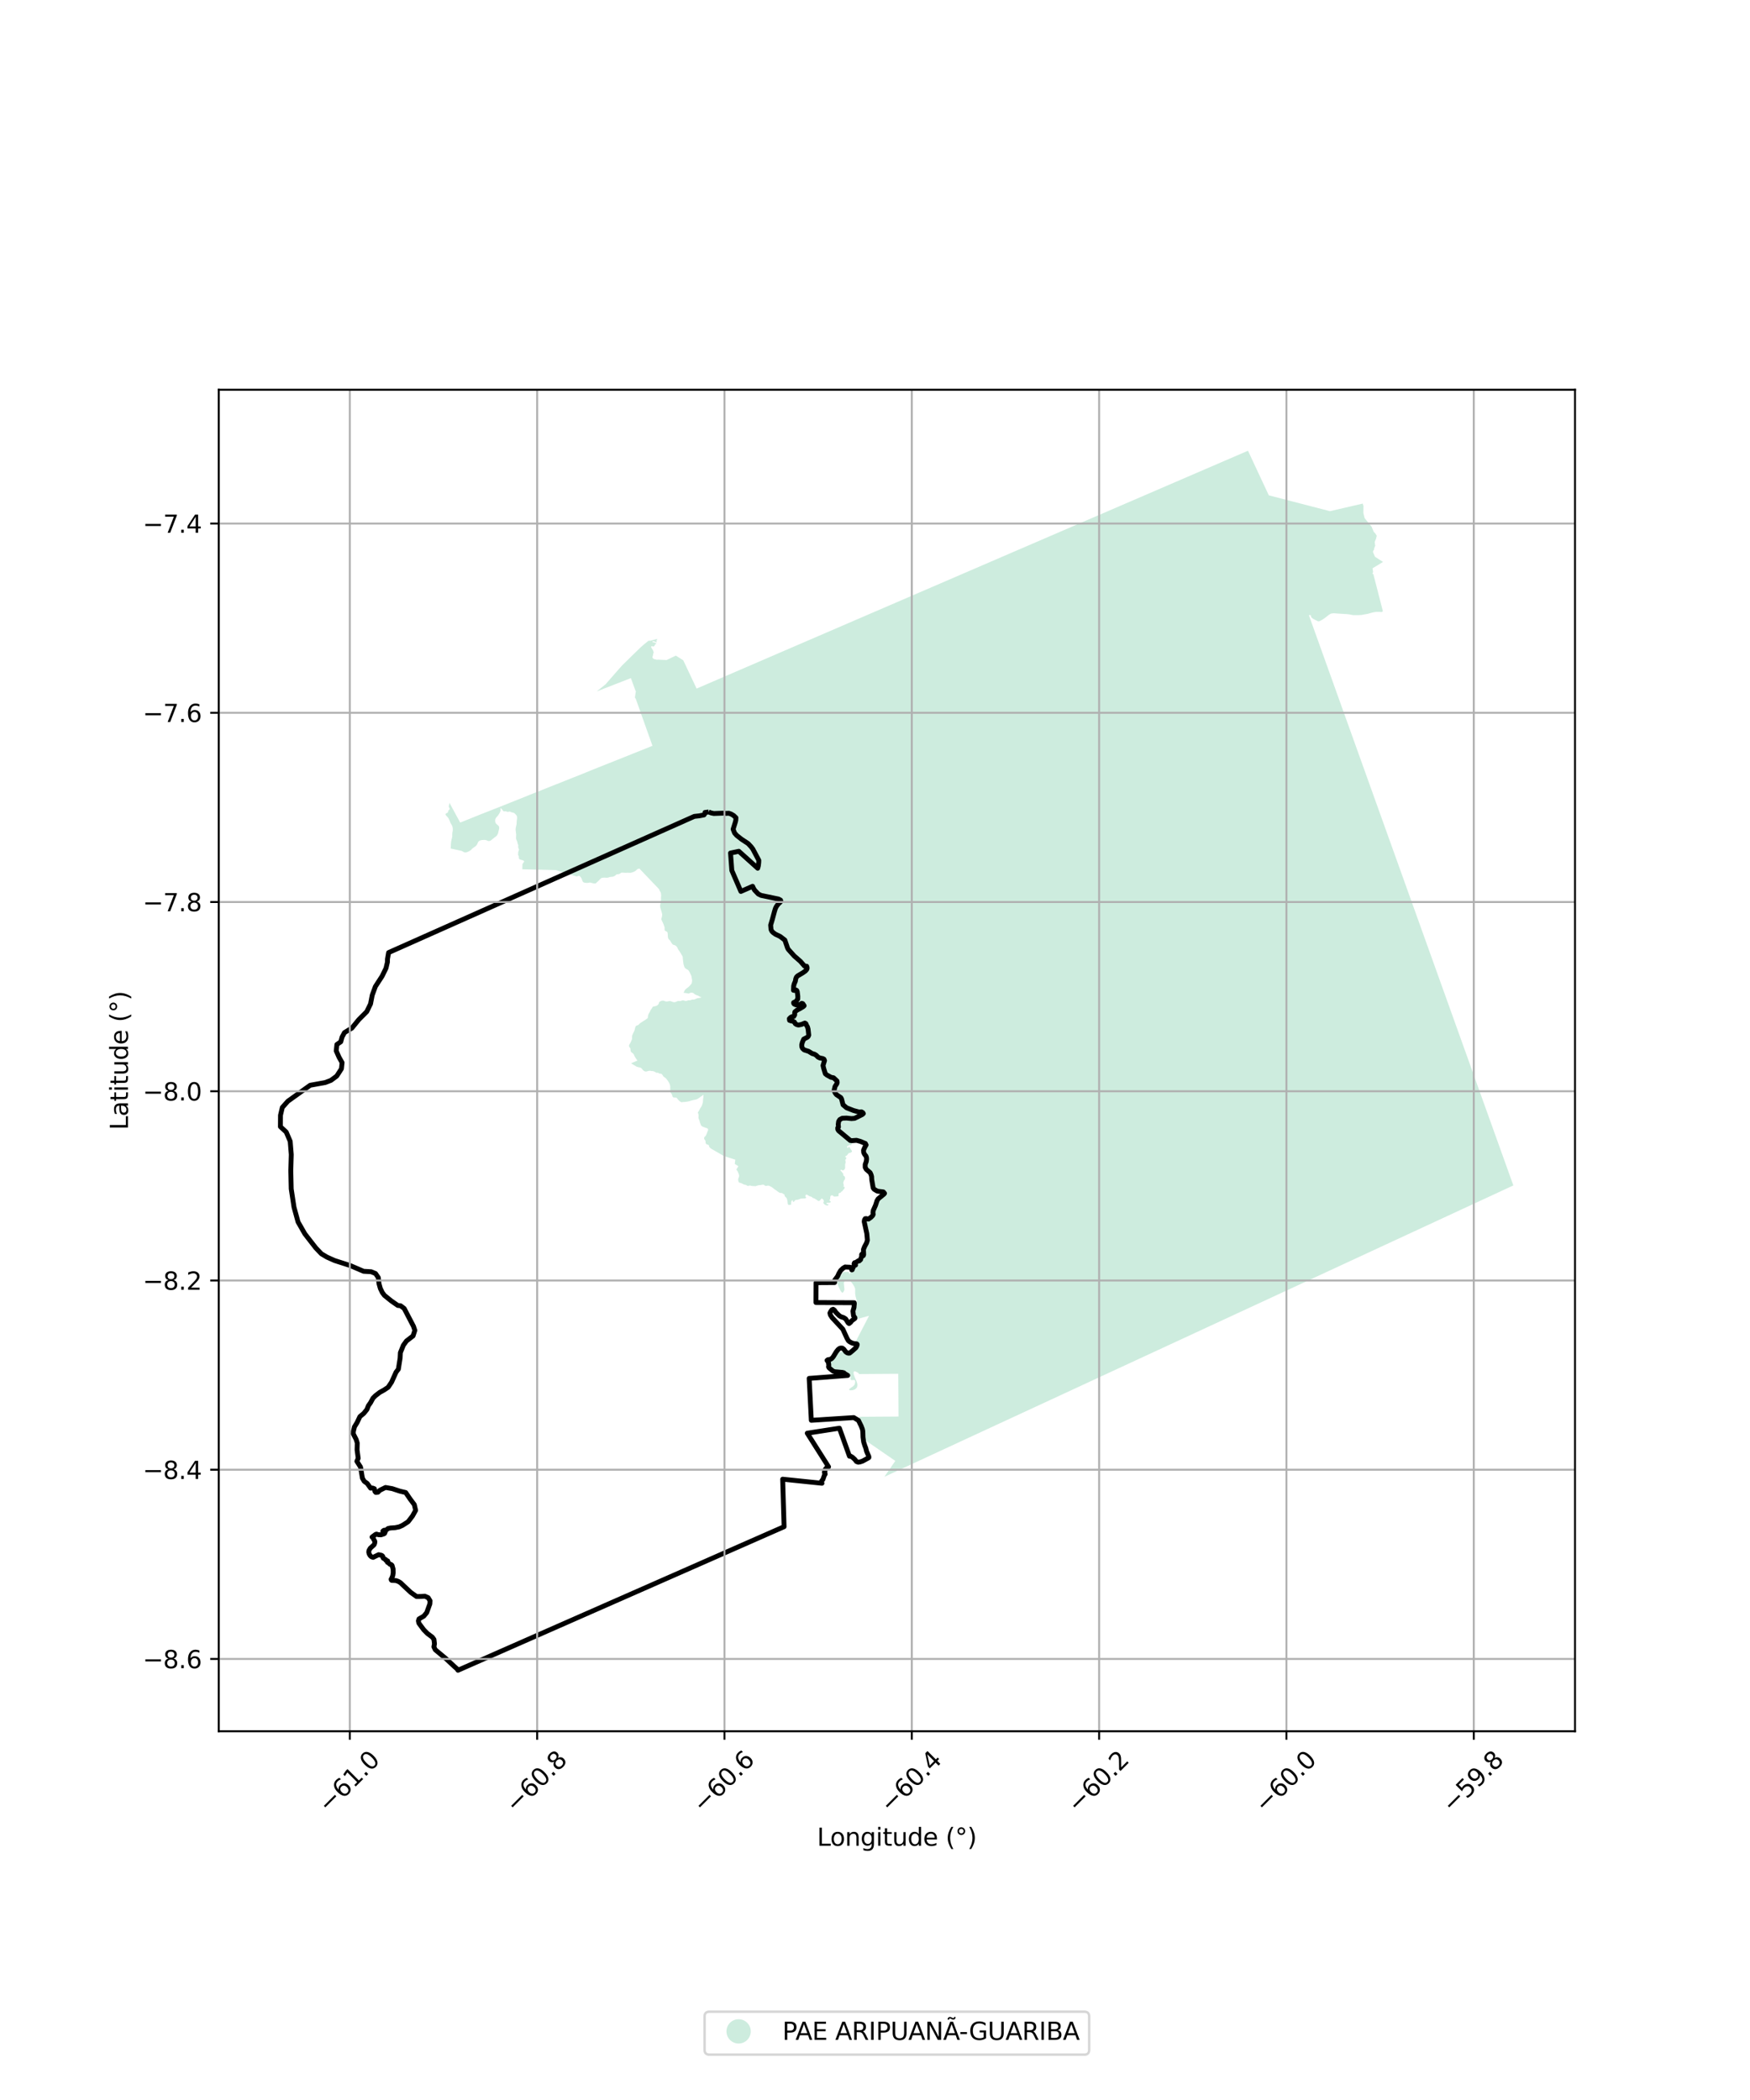 <?xml version="1.0" encoding="utf-8" standalone="no"?>
<!DOCTYPE svg PUBLIC "-//W3C//DTD SVG 1.1//EN"
  "http://www.w3.org/Graphics/SVG/1.1/DTD/svg11.dtd">
<svg xmlns:xlink="http://www.w3.org/1999/xlink" width="720pt" height="864pt" viewBox="0 0 720 864" xmlns="http://www.w3.org/2000/svg" version="1.1">
 <defs>
  <style type="text/css">*{stroke-linejoin: round; stroke-linecap: butt}</style>
 </defs>
 <g id="figure_1">
  <g id="patch_1">
   <path d="M 0 864 
L 720 864 
L 720 0 
L 0 0 
z
" style="fill: #ffffff"/>
  </g>
  <g id="axes_1">
   <g id="patch_2">
    <path d="M 90 712.283 
L 648 712.283 
L 648 160.357 
L 90 160.357 
z
" style="fill: #ffffff"/>
   </g>
   <g id="PatchCollection_1">
    <path d="M 513.454 185.445 
L 522.027 203.798 
L 547.171 210.313 
L 560.665 207.194 
L 560.932 208.026 
L 560.967 208.134 
L 560.937 211.104 
L 561.459 213.199 
L 563.148 215.286 
L 564.377 216.813 
L 565.152 218.752 
L 565.874 219.516 
L 566.433 220.432 
L 566.136 221.663 
L 565.587 222.998 
L 565.801 224.532 
L 565.365 225.615 
L 565.307 226.099 
L 565.294 226.204 
L 565.02 226.55 
L 564.907 226.819 
L 564.904 227.07 
L 564.959 227.376 
L 565.112 227.71 
L 565.181 227.863 
L 565.731 229.088 
L 569.021 231.2 
L 564.695 233.819 
L 564.932 235.421 
L 564.692 235.804 
L 564.666 235.966 
L 564.745 236.091 
L 564.878 236.201 
L 565.054 236.245 
L 565.07 236.35 
L 568.022 247.836 
L 568.963 251.51 
L 568.437 251.824 
L 567.486 251.744 
L 566.011 251.762 
L 565.007 251.938 
L 563.899 252.211 
L 562.703 252.564 
L 561.359 252.785 
L 560.207 253.005 
L 559.238 253.067 
L 558.104 253.084 
L 556.725 253.084 
L 556.07 252.961 
L 555.102 252.767 
L 554.098 252.67 
L 552.379 252.555 
L 551.035 252.476 
L 548.783 252.3 
L 547.753 252.414 
L 547.282 252.626 
L 546.496 253.137 
L 545.807 253.693 
L 545.187 254.169 
L 544.245 254.83 
L 543.189 255.43 
L 542.595 255.65 
L 542.237 255.597 
L 541.12 255.05 
L 540.335 254.636 
L 539.593 254.081 
L 539.375 253.56 
L 539.279 253.071 
L 538.502 253.071 
L 622.636 487.726 
L 550.708 521.056 
L 516.717 536.799 
L 415.566 583.645 
L 395.172 593.09 
L 363.862 607.591 
L 365.414 605.332 
L 365.444 605.288 
L 368.35 601.058 
L 356.309 592.764 
L 356.212 592.189 
L 356.177 591.877 
L 356.106 591.495 
L 356.072 591.257 
L 356.061 590.707 
L 356.038 590.172 
L 356.021 589.738 
L 356.006 589.022 
L 355.975 588.574 
L 355.797 588.005 
L 355.617 587.333 
L 355.215 586.322 
L 354.897 585.545 
L 354.603 584.941 
L 354.254 584.305 
L 353.783 583.665 
L 353.48 583.463 
L 353.56 582.909 
L 369.678 582.803 
L 369.563 565.215 
L 353.48 565.321 
L 353.004 564.788 
L 352.614 564.599 
L 352.232 564.391 
L 351.865 564.251 
L 351.698 564.203 
L 351.464 564.226 
L 351.227 564.421 
L 351.165 564.823 
L 351.243 565.471 
L 351.62 566.488 
L 351.866 567.143 
L 352.274 567.993 
L 352.599 568.895 
L 352.738 569.529 
L 352.738 570.03 
L 352.619 570.65 
L 352.449 570.947 
L 352.023 571.409 
L 351.606 571.694 
L 351.291 571.791 
L 351.065 571.86 
L 350.708 571.968 
L 350.251 572.011 
L 349.73 572.016 
L 349.547 571.978 
L 349.419 571.875 
L 349.371 571.602 
L 349.577 571.383 
L 349.864 571.148 
L 350.081 570.971 
L 350.621 570.624 
L 351.096 570.241 
L 351.472 569.877 
L 351.662 569.551 
L 351.851 568.702 
L 351.858 568.318 
L 351.794 568.048 
L 351.703 567.893 
L 351.588 567.797 
L 351.417 567.764 
L 350.965 567.792 
L 350.49 567.817 
L 350.286 567.793 
L 349.986 567.618 
L 349.941 567.387 
L 349.994 566.823 
L 349.939 566.144 
L 349.71 565.469 
L 349.455 565.113 
L 349.156 564.967 
L 348.802 564.732 
L 348.447 564.387 
L 348.06 564.125 
L 347.401 564.011 
L 346.829 563.909 
L 346.042 563.876 
L 344.934 563.775 
L 344.283 563.595 
L 343.92 563.457 
L 343.227 563.191 
L 342.544 562.793 
L 342.04 562.283 
L 341.918 561.815 
L 341.884 561.109 
L 341.79 560.501 
L 341.582 559.943 
L 341.544 559.672 
L 341.693 559.568 
L 341.981 559.504 
L 342.461 559.281 
L 342.991 558.928 
L 343.463 558.379 
L 343.875 557.797 
L 344.234 557.217 
L 344.895 556.189 
L 345.301 555.655 
L 345.685 556.422 
L 347.75 555.476 
L 348.105 555.919 
L 348.435 556.304 
L 348.702 556.599 
L 349.094 556.828 
L 349.716 556.91 
L 350.344 556.686 
L 351.3 556.052 
L 351.819 555.654 
L 352.465 554.976 
L 352.982 554.427 
L 353.419 553.668 
L 353.479 553.466 
L 353.569 553.094 
L 353.487 552.646 
L 353.392 552.433 
L 352.949 552.071 
L 352.117 551.856 
L 357.55 541.35 
L 351.856 542.942 
L 352.001 542.777 
L 352.188 542.599 
L 352.419 542.391 
L 352.538 542.219 
L 352.588 542.026 
L 352.513 541.631 
L 352.271 541.218 
L 352.152 540.955 
L 352.014 540.401 
L 351.968 539.956 
L 351.982 539.356 
L 352.137 538.409 
L 352.211 537.97 
L 352.32 537.431 
L 352.459 536.849 
L 352.512 536.387 
L 352.533 535.296 
L 352.325 534.448 
L 352.034 533.484 
L 351.9 532.703 
L 351.825 531.85 
L 351.848 530.771 
L 351.838 530.207 
L 351.548 529.469 
L 351.189 528.853 
L 350.849 528.322 
L 350.533 527.848 
L 349.914 527.185 
L 349.495 526.868 
L 349.237 526.723 
L 348.587 526.692 
L 347.947 526.88 
L 347.437 527.263 
L 347.155 527.789 
L 347.205 528.31 
L 347.328 529.483 
L 347.418 530.511 
L 347.321 530.868 
L 347.04 531.512 
L 346.57 531.944 
L 345.871 531.172 
L 345.021 529.429 
L 344.419 527.748 
L 344.13 527.117 
L 346.976 523.361 
L 349.188 523.285 
L 349.453 524.233 
L 350.48 522.7 
L 350.54 522.658 
L 350.663 522.713 
L 350.901 522.753 
L 351.113 522.687 
L 351.232 522.578 
L 351.384 522.122 
L 351.87 521.639 
L 352.369 520.813 
L 352.719 520.444 
L 353.028 520.248 
L 353.077 519.958 
L 353.146 519.816 
L 353.486 519.587 
L 353.622 519.425 
L 353.697 519.225 
L 353.848 519.006 
L 353.989 518.882 
L 354.197 518.819 
L 354.415 518.781 
L 354.578 518.725 
L 354.665 518.611 
L 354.727 518.429 
L 354.982 518.194 
L 355.035 518.089 
L 354.969 517.856 
L 354.879 517.725 
L 354.831 517.606 
L 354.839 517.474 
L 354.885 517.36 
L 355.113 517.165 
L 355.442 517.034 
L 355.635 516.912 
L 355.859 516.913 
L 356 516.894 
L 356.184 516.701 
L 356.16 516.28 
L 356.188 515.258 
L 356.23 514.232 
L 356.245 513.621 
L 356.451 513.13 
L 356.705 512.617 
L 357.094 512.067 
L 357.435 511.317 
L 357.63 510.8 
L 357.8 510.178 
L 357.804 509.496 
L 357.674 508.51 
L 357.595 507.767 
L 357.546 506.763 
L 357.389 505.993 
L 357.233 505.322 
L 357.003 504.88 
L 356.875 504.139 
L 356.7 503.424 
L 356.578 502.901 
L 356.548 502.591 
L 356.546 502.296 
L 356.574 502.058 
L 356.623 501.681 
L 356.883 501.522 
L 357.101 501.602 
L 357.506 501.785 
L 358.06 501.69 
L 358.894 500.957 
L 359.439 500.428 
L 359.987 499.599 
L 360.061 499.037 
L 359.998 498.622 
L 359.993 498.304 
L 360.072 497.878 
L 360.216 497.527 
L 360.451 497.131 
L 360.687 496.626 
L 360.777 496.299 
L 360.894 495.843 
L 361.066 495.379 
L 361.326 494.708 
L 361.604 493.885 
L 361.911 493.234 
L 362.293 492.738 
L 362.931 492.316 
L 363.536 491.957 
L 363.884 491.696 
L 364.068 491.562 
L 364.312 491.333 
L 364.655 491.018 
L 364.783 490.883 
L 364.824 490.619 
L 364.671 490.241 
L 364.235 489.71 
L 363.657 489.389 
L 363.115 489.364 
L 362.415 489.411 
L 361.872 489.334 
L 361.627 489.296 
L 361.074 489.062 
L 360.867 488.936 
L 360.657 488.778 
L 360.29 488.487 
L 360.016 488.195 
L 359.851 487.826 
L 359.878 487.188 
L 359.774 486.538 
L 359.591 485.663 
L 359.505 485.189 
L 359.473 484.422 
L 359.411 483.793 
L 359.319 483.218 
L 359.094 482.661 
L 358.862 482.171 
L 358.648 481.766 
L 358.244 481.378 
L 357.656 480.929 
L 357.219 480.529 
L 357.047 480.301 
L 356.905 479.93 
L 356.874 479.534 
L 356.919 479.131 
L 356.955 478.911 
L 357.118 478.382 
L 357.303 477.782 
L 357.444 477.298 
L 357.541 476.819 
L 357.554 476.41 
L 357.299 475.561 
L 356.975 474.973 
L 356.664 474.294 
L 356.409 473.739 
L 356.36 473.147 
L 356.392 472.793 
L 356.493 472.538 
L 356.671 472.212 
L 356.812 471.968 
L 357.017 471.617 
L 357.253 471.205 
L 357.372 470.834 
L 357.254 470.198 
L 357.122 469.899 
L 356.907 469.816 
L 356.563 469.768 
L 355.971 469.332 
L 355.326 469.036 
L 354.401 468.753 
L 353.659 468.583 
L 352.969 468.478 
L 352.413 468.49 
L 351.745 468.515 
L 350.813 468.52 
L 350.611 468.471 
L 350.456 468.432 
L 350.161 468.693 
L 350.338 468.893 
L 350.398 469.036 
L 350.461 469.143 
L 350.494 469.381 
L 350.523 469.682 
L 350.523 470.032 
L 350.509 470.367 
L 350.432 470.712 
L 350.34 470.941 
L 350.206 471.092 
L 350.081 471.15 
L 349.965 471.14 
L 349.821 471.121 
L 349.676 471.096 
L 349.537 471.096 
L 349.407 471.135 
L 349.263 471.237 
L 349.094 471.325 
L 348.868 471.422 
L 348.7 471.5 
L 348.556 471.612 
L 348.517 471.699 
L 348.527 471.845 
L 348.536 471.996 
L 348.618 472.151 
L 348.705 472.277 
L 348.738 472.316 
L 348.81 472.35 
L 348.863 472.311 
L 348.94 472.229 
L 349.041 472.049 
L 349.114 471.874 
L 349.186 471.811 
L 349.248 471.796 
L 349.335 471.825 
L 349.426 471.903 
L 349.556 472.064 
L 349.715 472.292 
L 349.898 472.637 
L 350.066 472.895 
L 350.34 473.259 
L 350.509 473.536 
L 350.533 473.726 
L 350.475 473.867 
L 350.326 473.998 
L 350.109 474.149 
L 349.898 474.26 
L 349.547 474.348 
L 349.253 474.416 
L 349.138 474.484 
L 349.027 474.605 
L 348.94 474.751 
L 348.738 474.994 
L 348.527 475.252 
L 348.387 475.417 
L 348.305 475.485 
L 348.156 475.534 
L 348.06 475.558 
L 347.945 475.636 
L 347.795 475.782 
L 347.771 475.874 
L 347.786 475.971 
L 347.839 476.049 
L 347.945 476.131 
L 348.094 476.234 
L 348.18 476.355 
L 348.209 476.486 
L 348.185 476.637 
L 348.098 476.788 
L 347.969 476.933 
L 347.848 477.089 
L 347.795 477.264 
L 347.786 477.453 
L 347.819 477.59 
L 347.872 477.799 
L 347.92 478.003 
L 347.92 478.216 
L 347.882 478.46 
L 347.805 478.712 
L 347.733 478.873 
L 347.704 479.052 
L 347.704 479.198 
L 347.718 479.786 
L 347.709 480.365 
L 347.675 480.642 
L 347.574 480.904 
L 347.439 481.137 
L 347.261 481.322 
L 347.079 481.439 
L 346.901 481.502 
L 346.78 481.521 
L 346.655 481.512 
L 346.496 481.439 
L 346.309 481.356 
L 346.063 481.298 
L 345.929 481.293 
L 345.842 481.371 
L 345.789 481.473 
L 345.775 481.585 
L 345.818 481.682 
L 345.909 481.769 
L 346.097 481.915 
L 346.27 482.056 
L 346.352 482.173 
L 346.458 482.338 
L 346.54 482.469 
L 346.66 482.605 
L 346.848 482.766 
L 346.944 482.95 
L 346.953 483.135 
L 346.934 483.29 
L 346.929 483.441 
L 346.953 483.548 
L 347.016 483.645 
L 347.141 483.733 
L 347.353 483.888 
L 347.54 484.088 
L 347.637 484.355 
L 347.68 484.637 
L 347.685 484.889 
L 347.641 485.094 
L 347.536 485.273 
L 347.305 485.614 
L 347.141 485.915 
L 347.098 486.143 
L 347.054 486.279 
L 346.958 486.459 
L 346.953 486.644 
L 346.997 486.989 
L 347.069 487.31 
L 347.165 487.606 
L 347.194 487.806 
L 347.117 487.917 
L 347.026 487.976 
L 346.925 488.073 
L 346.939 488.165 
L 346.997 488.194 
L 347.223 488.219 
L 347.343 488.267 
L 347.435 488.374 
L 347.483 488.535 
L 347.492 488.748 
L 347.43 488.957 
L 347.295 489.171 
L 347.098 489.361 
L 346.862 489.594 
L 346.775 489.788 
L 346.674 489.934 
L 346.564 490.051 
L 346.415 490.143 
L 346.208 490.279 
L 346.083 490.372 
L 345.948 490.571 
L 345.799 490.712 
L 345.669 490.79 
L 345.558 490.814 
L 345.38 490.819 
L 345.25 490.863 
L 345.145 490.979 
L 345.034 491.154 
L 345 491.3 
L 345 491.485 
L 345.015 491.767 
L 344.986 491.985 
L 344.914 492.107 
L 344.817 492.18 
L 344.591 492.219 
L 344.312 492.243 
L 343.956 492.253 
L 343.677 492.301 
L 343.389 492.301 
L 343.186 492.282 
L 343.066 492.238 
L 342.883 492.136 
L 342.744 491.956 
L 342.551 491.835 
L 342.373 491.791 
L 342.229 491.791 
L 342.046 491.835 
L 341.806 492 
L 341.666 492.17 
L 341.618 492.418 
L 341.57 492.773 
L 341.56 493.059 
L 341.551 493.298 
L 341.512 493.463 
L 341.435 493.575 
L 341.296 493.706 
L 341.243 493.813 
L 341.281 493.9 
L 341.368 493.993 
L 341.58 494.167 
L 341.777 494.342 
L 341.806 494.483 
L 341.767 494.581 
L 341.657 494.702 
L 341.488 494.76 
L 341.305 494.824 
L 340.94 494.862 
L 340.704 494.882 
L 340.468 494.877 
L 340.252 494.887 
L 340.127 494.935 
L 340.05 495.023 
L 340.026 495.12 
L 340.088 495.276 
L 340.184 495.397 
L 340.372 495.436 
L 340.545 495.441 
L 340.747 495.455 
L 340.824 495.514 
L 340.839 495.66 
L 340.762 495.83 
L 340.608 495.946 
L 340.401 496.005 
L 340.208 495.985 
L 339.925 495.888 
L 339.67 495.796 
L 339.463 495.708 
L 339.342 495.591 
L 339.136 495.441 
L 338.948 495.242 
L 338.813 495.057 
L 338.775 494.896 
L 338.751 494.77 
L 338.808 494.624 
L 338.905 494.41 
L 338.919 494.289 
L 338.924 494.114 
L 338.881 493.944 
L 338.808 493.691 
L 338.698 493.55 
L 338.472 493.302 
L 338.284 493.186 
L 338.135 493.152 
L 338.015 493.152 
L 337.89 493.239 
L 337.755 493.375 
L 337.606 493.584 
L 337.433 493.779 
L 337.255 493.954 
L 337.072 494.075 
L 336.913 494.129 
L 336.778 494.119 
L 336.615 494.065 
L 336.283 493.871 
L 335.965 493.609 
L 335.532 493.346 
L 335.032 493.045 
L 334.758 492.948 
L 334.565 492.938 
L 334.435 492.87 
L 334.31 492.743 
L 334.089 492.588 
L 333.877 492.423 
L 333.743 492.35 
L 333.589 492.311 
L 333.329 492.262 
L 333.098 492.175 
L 332.867 492.048 
L 332.655 491.898 
L 332.448 491.801 
L 332.165 491.63 
L 331.914 491.47 
L 331.804 491.48 
L 331.674 491.538 
L 331.53 491.674 
L 331.376 491.864 
L 331.342 492.087 
L 331.385 492.257 
L 331.467 492.418 
L 331.626 492.593 
L 331.712 492.729 
L 331.693 492.807 
L 331.558 492.909 
L 331.313 493.016 
L 331.077 493.069 
L 330.851 493.079 
L 330.538 493.084 
L 330.38 493.074 
L 330.134 493.108 
L 329.826 493.127 
L 329.528 493.132 
L 329.302 493.186 
L 329.013 493.336 
L 328.604 493.482 
L 328.272 493.579 
L 327.969 493.643 
L 327.724 493.662 
L 327.397 493.711 
L 327.185 493.788 
L 327.007 493.949 
L 326.82 494.221 
L 326.68 494.367 
L 326.545 494.454 
L 326.411 494.454 
L 326.266 494.396 
L 326.18 494.201 
L 326.175 493.9 
L 326.122 493.803 
L 326.002 493.788 
L 325.881 493.886 
L 325.703 494.09 
L 325.593 494.279 
L 325.525 494.464 
L 325.511 494.96 
L 325.482 495.543 
L 325.424 495.684 
L 325.352 495.732 
L 325.246 495.708 
L 325.03 495.664 
L 324.842 495.689 
L 324.631 495.822 
L 324.438 495.737 
L 324.236 495.528 
L 324.111 495.305 
L 324.082 495.071 
L 324.034 494.673 
L 324.01 494.352 
L 323.967 494.099 
L 323.899 493.861 
L 323.832 493.487 
L 323.798 493.254 
L 323.702 493.064 
L 323.582 492.884 
L 323.346 492.632 
L 323.187 492.481 
L 322.966 492.262 
L 322.86 492.121 
L 322.826 491.961 
L 322.798 491.713 
L 322.754 491.548 
L 322.687 491.431 
L 322.557 491.344 
L 322.379 491.242 
L 322.153 491.144 
L 321.903 490.974 
L 321.715 490.858 
L 321.484 490.809 
L 321.205 490.809 
L 320.888 490.78 
L 320.681 490.707 
L 320.435 490.527 
L 320.156 490.338 
L 319.8 490.104 
L 319.507 489.871 
L 319.329 489.73 
L 319.151 489.618 
L 318.983 489.531 
L 318.843 489.439 
L 318.559 489.215 
L 318.396 489.089 
L 317.929 488.724 
L 317.477 488.389 
L 316.996 488.126 
L 316.486 487.888 
L 316.279 487.83 
L 316.091 487.791 
L 315.86 487.786 
L 315.624 487.854 
L 315.48 487.883 
L 315.302 487.908 
L 315.066 487.912 
L 314.84 487.869 
L 314.595 487.723 
L 314.393 487.543 
L 314.215 487.451 
L 314.042 487.417 
L 313.897 487.407 
L 313.763 487.426 
L 313.638 487.402 
L 313.551 487.426 
L 313.383 487.475 
L 313.123 487.543 
L 312.94 487.592 
L 312.767 487.601 
L 312.464 487.597 
L 312.247 487.611 
L 312.045 487.669 
L 311.843 487.723 
L 311.583 487.781 
L 311.362 487.844 
L 311.121 487.942 
L 310.948 488.024 
L 310.789 488.029 
L 310.621 488.019 
L 310.4 487.995 
L 310.178 487.985 
L 309.669 487.966 
L 309.313 487.932 
L 309.067 487.893 
L 308.841 487.83 
L 308.721 487.767 
L 308.548 487.742 
L 308.355 487.767 
L 308.143 487.825 
L 307.893 487.927 
L 307.773 487.942 
L 307.638 487.927 
L 307.446 487.84 
L 307.22 487.708 
L 306.931 487.543 
L 306.691 487.46 
L 306.431 487.417 
L 306.152 487.363 
L 306.007 487.329 
L 305.752 487.169 
L 305.382 486.984 
L 305.093 486.848 
L 304.915 486.775 
L 304.579 486.654 
L 304.208 486.556 
L 304.059 486.513 
L 303.948 486.352 
L 303.804 486.012 
L 303.741 485.803 
L 303.713 485.458 
L 303.717 485.108 
L 303.785 484.841 
L 303.915 484.501 
L 304.025 484.204 
L 304.073 484 
L 304.093 483.864 
L 304.078 483.616 
L 304.025 483.32 
L 303.934 482.984 
L 303.794 482.678 
L 303.626 482.284 
L 303.616 482.202 
L 303.491 481.964 
L 303.304 481.653 
L 303.116 481.39 
L 302.954 481.179 
L 303.78 479.816 
L 302.31 478.866 
L 302.522 477.12 
L 297.859 475.631 
L 295.542 474.3 
L 292.507 472.556 
L 292.307 472.356 
L 292.162 472.224 
L 291.961 472.057 
L 291.871 471.946 
L 291.781 471.784 
L 291.716 471.551 
L 291.626 471.233 
L 291.581 471.122 
L 291.421 471.02 
L 291.155 470.935 
L 290.87 470.849 
L 290.73 470.793 
L 290.555 470.666 
L 290.414 470.454 
L 290.334 470.221 
L 290.289 470.055 
L 290.274 469.872 
L 290.284 469.68 
L 290.284 469.498 
L 290.214 469.331 
L 290.104 469.134 
L 289.949 468.922 
L 289.849 468.8 
L 289.804 468.689 
L 289.714 468.527 
L 289.694 468.335 
L 289.699 468.163 
L 289.764 467.961 
L 289.844 467.824 
L 289.944 467.678 
L 290.069 467.571 
L 290.204 467.47 
L 290.304 467.384 
L 290.404 467.202 
L 290.515 466.985 
L 290.61 466.742 
L 290.76 466.439 
L 290.905 466.049 
L 291.035 465.675 
L 291.14 465.442 
L 291.265 465.149 
L 291.321 464.926 
L 291.336 464.719 
L 291.285 464.542 
L 291.24 464.426 
L 291.125 464.304 
L 291.02 464.234 
L 290.79 464.158 
L 290.299 463.996 
L 289.909 463.854 
L 289.498 463.693 
L 289.093 463.531 
L 288.843 463.374 
L 288.607 463.207 
L 288.447 463.01 
L 288.312 462.767 
L 288.242 462.519 
L 288.142 462.266 
L 288.016 461.943 
L 287.911 461.609 
L 287.846 461.27 
L 287.781 461.058 
L 287.671 460.785 
L 287.526 460.461 
L 287.416 460.132 
L 287.376 459.915 
L 287.376 459.692 
L 287.391 459.348 
L 287.421 459.025 
L 287.396 458.686 
L 287.351 458.418 
L 287.266 458.15 
L 287.15 457.846 
L 287.116 457.654 
L 287.351 457.325 
L 287.586 456.982 
L 287.761 456.668 
L 287.921 456.334 
L 288.117 455.96 
L 288.337 455.606 
L 288.547 455.328 
L 288.627 455.156 
L 288.747 454.893 
L 288.898 454.488 
L 289.018 454.114 
L 289.098 453.811 
L 289.203 453.406 
L 289.223 453.214 
L 289.228 452.749 
L 289.263 452.45 
L 289.283 452.111 
L 289.328 451.864 
L 289.373 451.616 
L 289.388 451.393 
L 289.378 451.181 
L 289.423 450.751 
L 289.463 450.397 
L 289.338 450.498 
L 289.178 450.594 
L 288.973 450.761 
L 288.782 450.893 
L 288.542 451.024 
L 288.297 451.211 
L 288.012 451.434 
L 287.751 451.626 
L 287.376 451.869 
L 287.03 452.091 
L 286.775 452.228 
L 286.5 452.329 
L 286.279 452.384 
L 286.039 452.425 
L 285.784 452.481 
L 285.358 452.592 
L 285.103 452.627 
L 284.718 452.733 
L 284.217 452.87 
L 283.696 453.037 
L 283.341 453.123 
L 282.935 453.209 
L 282.55 453.259 
L 282.204 453.315 
L 281.844 453.366 
L 281.534 453.391 
L 281.153 453.386 
L 280.913 453.426 
L 280.613 453.467 
L 280.367 453.492 
L 280.262 453.441 
L 280.032 453.305 
L 279.756 453.128 
L 279.561 453.007 
L 279.276 452.728 
L 279.011 452.46 
L 278.75 452.116 
L 278.54 451.838 
L 278.31 451.661 
L 278.125 451.58 
L 277.949 451.575 
L 277.549 451.555 
L 277.243 451.535 
L 276.973 451.439 
L 276.778 451.292 
L 276.698 451.145 
L 276.623 450.898 
L 276.573 450.66 
L 276.467 450.402 
L 276.352 450.159 
L 276.177 449.891 
L 275.902 449.517 
L 275.887 449.33 
L 275.872 449.001 
L 275.782 448.647 
L 275.752 448.227 
L 275.737 447.6 
L 275.762 447.1 
L 275.717 446.736 
L 275.621 446.301 
L 275.466 445.896 
L 275.271 445.486 
L 274.971 444.971 
L 274.775 444.697 
L 274.52 444.348 
L 274.27 443.994 
L 274.01 443.716 
L 273.779 443.494 
L 273.414 443.241 
L 273.108 443.023 
L 272.868 442.776 
L 272.743 442.558 
L 272.573 442.3 
L 272.393 442.037 
L 272.192 441.865 
L 271.987 441.764 
L 271.862 441.739 
L 271.642 441.724 
L 271.371 441.714 
L 271.151 441.613 
L 270.966 441.491 
L 270.786 441.385 
L 270.63 441.355 
L 270.305 441.35 
L 270.09 441.375 
L 269.94 441.284 
L 269.734 441.173 
L 269.429 441.001 
L 269.124 440.824 
L 268.878 440.743 
L 268.493 440.672 
L 268.132 440.687 
L 267.802 440.621 
L 267.622 440.571 
L 267.386 440.535 
L 267.151 440.545 
L 266.811 440.616 
L 266.425 440.717 
L 266.03 440.824 
L 265.719 440.859 
L 265.454 440.824 
L 265.149 440.733 
L 264.903 440.545 
L 264.643 440.384 
L 264.428 440.181 
L 264.218 439.883 
L 264.012 439.62 
L 263.732 439.382 
L 263.467 439.261 
L 263.126 439.165 
L 262.726 439.099 
L 262 438.882 
L 261.534 438.639 
L 260.949 438.29 
L 260.418 437.946 
L 259.927 437.658 
L 259.665 437.455 
L 262.287 436.322 
L 262.166 436.192 
L 262.056 436.041 
L 261.846 435.798 
L 261.661 435.494 
L 261.49 435.236 
L 261.31 434.963 
L 261.065 434.564 
L 260.905 434.164 
L 260.75 433.815 
L 260.559 433.557 
L 260.394 433.391 
L 260.084 433.163 
L 259.813 432.94 
L 259.603 432.723 
L 259.498 432.465 
L 259.428 432.151 
L 259.413 431.858 
L 259.403 431.671 
L 259.383 431.489 
L 259.303 431.256 
L 259.163 431.054 
L 258.962 430.801 
L 258.842 430.579 
L 258.812 430.321 
L 258.802 430.088 
L 258.867 429.926 
L 258.987 429.653 
L 259.248 429.259 
L 259.423 428.94 
L 259.598 428.561 
L 259.793 428.111 
L 259.949 427.716 
L 260.009 427.509 
L 260.044 427.205 
L 260.034 426.927 
L 260.024 426.604 
L 260.059 426.351 
L 260.114 425.997 
L 260.239 425.703 
L 260.414 425.264 
L 260.619 424.844 
L 260.77 424.596 
L 260.925 424.252 
L 261.03 423.979 
L 261.15 423.65 
L 261.21 423.372 
L 261.265 423.079 
L 261.33 422.806 
L 261.385 422.649 
L 261.45 422.477 
L 261.551 422.254 
L 261.646 422.133 
L 261.796 422.017 
L 262.036 421.916 
L 262.336 421.814 
L 262.527 421.739 
L 262.652 421.673 
L 262.812 421.506 
L 263.062 421.248 
L 263.268 421.041 
L 263.453 420.924 
L 263.743 420.722 
L 264.119 420.469 
L 264.544 420.196 
L 264.759 420.034 
L 265.14 419.842 
L 265.42 419.695 
L 265.605 419.534 
L 265.796 419.382 
L 266.026 419.225 
L 266.336 419.018 
L 266.482 418.861 
L 266.522 418.714 
L 266.562 418.502 
L 266.582 418.143 
L 266.627 417.865 
L 266.677 417.632 
L 266.757 417.405 
L 266.912 417.081 
L 267.032 416.828 
L 267.227 416.53 
L 267.388 416.282 
L 267.468 416.074 
L 267.518 415.887 
L 267.598 415.761 
L 267.763 415.473 
L 267.988 415.154 
L 268.214 414.83 
L 268.319 414.658 
L 268.454 414.406 
L 268.649 414.188 
L 268.804 414.112 
L 269.01 414.077 
L 269.23 414.052 
L 269.42 414.021 
L 269.6 413.966 
L 269.781 413.91 
L 270.086 413.804 
L 270.291 413.703 
L 270.456 413.596 
L 270.622 413.48 
L 270.757 413.328 
L 270.872 413.202 
L 270.957 413.045 
L 271.052 412.848 
L 271.112 412.636 
L 271.162 412.413 
L 271.217 412.302 
L 271.322 412.165 
L 271.478 412.115 
L 271.618 412.029 
L 271.843 411.897 
L 272.113 411.781 
L 272.424 411.7 
L 272.649 411.69 
L 272.909 411.695 
L 273.1 411.74 
L 273.35 411.831 
L 273.615 411.933 
L 273.825 412.003 
L 274.101 412.059 
L 274.331 412.059 
L 274.601 412.014 
L 274.902 411.963 
L 275.212 411.892 
L 275.608 411.857 
L 275.753 411.882 
L 276.018 411.943 
L 276.303 412.054 
L 276.689 412.185 
L 276.969 412.271 
L 277.23 412.322 
L 277.49 412.337 
L 277.74 412.297 
L 277.996 412.221 
L 278.191 412.15 
L 278.436 412.044 
L 278.716 411.912 
L 278.987 411.837 
L 279.227 411.837 
L 279.482 411.847 
L 279.813 411.867 
L 279.968 411.852 
L 280.123 411.811 
L 280.318 411.745 
L 280.469 411.649 
L 280.724 411.589 
L 280.904 411.579 
L 281.109 411.584 
L 281.365 411.634 
L 281.56 411.69 
L 281.86 411.776 
L 282.105 411.826 
L 282.336 411.821 
L 282.551 411.781 
L 282.786 411.68 
L 283.017 411.599 
L 283.207 411.548 
L 283.432 411.548 
L 283.637 411.553 
L 283.883 411.558 
L 284.108 411.493 
L 284.358 411.391 
L 284.604 411.305 
L 284.839 411.255 
L 285.024 411.245 
L 285.299 411.25 
L 285.5 411.24 
L 285.71 411.204 
L 285.895 411.144 
L 286.125 411.058 
L 286.356 410.931 
L 286.581 410.825 
L 286.786 410.764 
L 287.137 410.678 
L 287.377 410.628 
L 287.612 410.587 
L 287.923 410.552 
L 288.193 410.501 
L 288.433 410.426 
L 288.572 410.343 
L 288.368 410.264 
L 288.193 410.193 
L 287.988 410.092 
L 287.677 409.9 
L 287.397 409.748 
L 287.142 409.611 
L 286.876 409.52 
L 286.556 409.424 
L 286.256 409.272 
L 285.93 409.111 
L 285.745 408.969 
L 285.46 408.747 
L 285.264 408.585 
L 284.959 408.473 
L 284.689 408.423 
L 284.393 408.408 
L 284.103 408.433 
L 283.858 408.554 
L 283.607 408.696 
L 283.357 408.762 
L 283.202 408.767 
L 282.987 408.716 
L 282.787 408.673 
L 281.178 408.442 
L 281.234 408.372 
L 281.335 408.246 
L 281.425 408.135 
L 281.5 407.942 
L 281.595 407.659 
L 281.7 407.467 
L 281.875 407.219 
L 282.111 406.971 
L 282.426 406.734 
L 282.721 406.481 
L 283.047 406.253 
L 283.362 405.995 
L 283.527 405.839 
L 283.813 405.515 
L 284.138 405.156 
L 284.353 404.908 
L 284.473 404.736 
L 284.568 404.554 
L 284.629 404.377 
L 284.659 404.109 
L 284.724 403.73 
L 284.759 403.457 
L 284.739 403.199 
L 284.684 402.88 
L 284.624 402.521 
L 284.563 402.127 
L 284.498 401.778 
L 284.428 401.505 
L 284.358 401.287 
L 284.208 400.979 
L 284.018 400.62 
L 283.853 400.24 
L 283.712 399.962 
L 283.572 399.719 
L 283.392 399.461 
L 283.262 399.254 
L 283.102 399.087 
L 282.972 399.011 
L 282.716 398.849 
L 282.306 398.617 
L 282.025 398.42 
L 281.84 398.268 
L 281.645 397.975 
L 281.5 397.626 
L 281.38 397.256 
L 281.285 396.923 
L 281.184 396.543 
L 281.164 396.296 
L 281.129 395.952 
L 281.074 395.663 
L 281.039 395.36 
L 280.979 394.844 
L 280.929 394.434 
L 280.919 394.086 
L 280.899 393.838 
L 280.849 393.595 
L 280.759 393.383 
L 280.624 393.13 
L 280.504 392.927 
L 280.328 392.629 
L 280.058 392.159 
L 279.768 391.719 
L 279.517 391.314 
L 279.332 391.056 
L 279.162 390.854 
L 279.012 390.611 
L 278.917 390.454 
L 278.832 390.202 
L 278.746 390.009 
L 278.601 389.731 
L 278.471 389.559 
L 278.231 389.286 
L 277.996 389.094 
L 277.825 388.973 
L 277.6 388.877 
L 277.28 388.786 
L 276.969 388.689 
L 276.749 388.533 
L 276.569 388.351 
L 276.399 388.118 
L 276.168 387.779 
L 275.998 387.486 
L 275.848 387.208 
L 275.733 386.995 
L 275.543 386.828 
L 275.307 386.606 
L 275.092 386.383 
L 274.987 386.191 
L 274.897 386.004 
L 274.842 385.776 
L 274.782 385.417 
L 274.742 384.861 
L 274.727 384.365 
L 274.697 384.047 
L 274.667 383.794 
L 274.596 383.612 
L 274.511 383.48 
L 274.361 383.339 
L 274.171 383.217 
L 273.946 383.116 
L 273.77 383.03 
L 273.63 382.929 
L 273.54 382.853 
L 273.49 382.752 
L 273.45 382.59 
L 273.445 382.267 
L 273.45 381.807 
L 273.42 381.503 
L 273.345 381.286 
L 273.155 380.729 
L 272.969 380.173 
L 272.779 379.773 
L 272.529 379.222 
L 272.214 378.555 
L 272.044 378.203 
L 272.108 378.003 
L 272.224 377.599 
L 272.329 377.179 
L 272.389 376.952 
L 272.409 376.724 
L 272.444 376.38 
L 272.429 376.067 
L 272.409 375.935 
L 272.314 375.652 
L 272.224 375.232 
L 272.113 374.858 
L 271.998 374.565 
L 271.923 374.307 
L 271.898 374.104 
L 271.788 373.867 
L 271.708 373.558 
L 271.633 373.199 
L 271.593 372.865 
L 271.588 372.557 
L 271.613 372.329 
L 271.673 372.071 
L 271.743 371.808 
L 271.803 371.5 
L 271.858 371.126 
L 271.913 370.579 
L 271.948 370.094 
L 271.953 369.598 
L 271.968 368.941 
L 272.003 368.648 
L 272.023 368.44 
L 272.013 368.223 
L 271.963 367.924 
L 271.928 367.545 
L 271.818 367.166 
L 271.682 366.89 
L 271.513 366.657 
L 271.378 366.443 
L 271.355 366.31 
L 271.302 366.159 
L 271.206 365.948 
L 271.076 365.742 
L 263.036 357.325 
L 262.975 357.344 
L 262.878 357.389 
L 262.71 357.457 
L 262.583 357.483 
L 262.393 357.548 
L 262.143 357.642 
L 262.05 357.744 
L 261.886 357.925 
L 261.71 358.113 
L 261.557 358.234 
L 261.266 358.422 
L 260.998 358.569 
L 260.658 358.727 
L 260.479 358.803 
L 260.225 358.89 
L 260.035 358.942 
L 259.751 359.033 
L 259.393 359.089 
L 259.195 359.104 
L 258.919 359.108 
L 258.613 359.082 
L 258.4 359.055 
L 258.076 359.059 
L 257.714 359.086 
L 257.542 359.093 
L 257.344 359.104 
L 257.176 359.097 
L 256.982 359.078 
L 256.725 359.048 
L 256.355 359.033 
L 255.964 359.025 
L 255.661 359.048 
L 255.479 359.123 
L 255.329 359.255 
L 255.135 359.402 
L 254.926 359.515 
L 254.732 359.606 
L 254.497 359.651 
L 254.296 359.67 
L 254.023 359.7 
L 253.777 359.734 
L 253.534 359.843 
L 253.422 359.945 
L 253.269 360.111 
L 253.046 360.292 
L 252.822 360.416 
L 252.568 360.544 
L 252.37 360.624 
L 252.225 360.65 
L 252.034 360.71 
L 251.863 360.733 
L 251.628 360.752 
L 251.407 360.763 
L 251.202 360.774 
L 251.012 360.808 
L 250.747 360.884 
L 250.344 361.027 
L 250.06 361.11 
L 249.784 361.125 
L 249.445 361.133 
L 249.06 361.11 
L 248.84 361.102 
L 248.445 361.102 
L 248.019 361.121 
L 247.59 361.208 
L 247.284 361.351 
L 247.071 361.54 
L 246.795 361.83 
L 246.456 362.188 
L 246.127 362.501 
L 245.814 362.795 
L 245.426 363.13 
L 245.247 363.296 
L 245.029 363.476 
L 244.914 363.481 
L 244.608 363.485 
L 244.224 363.44 
L 243.855 363.376 
L 243.556 363.311 
L 243.254 363.217 
L 243.026 363.146 
L 242.814 363.115 
L 242.556 363.112 
L 242.317 363.142 
L 242.112 363.206 
L 241.855 363.24 
L 241.489 363.262 
L 241.056 363.228 
L 240.687 363.198 
L 240.396 363.13 
L 240.116 363.025 
L 239.97 362.919 
L 239.806 362.723 
L 239.672 362.501 
L 239.548 362.184 
L 239.459 361.902 
L 239.388 361.736 
L 239.284 361.46 
L 239.112 361.174 
L 238.873 360.827 
L 238.593 360.533 
L 238.463 360.428 
L 238.295 360.352 
L 238.138 360.36 
L 237.948 360.379 
L 237.757 360.439 
L 237.552 360.526 
L 237.389 360.656 
L 228.721 357.977 
L 214.899 357.644 
L 214.893 357.413 
L 214.906 356.988 
L 214.923 356.433 
L 214.932 356.055 
L 214.936 355.834 
L 214.949 355.648 
L 215.031 355.422 
L 215.142 355.21 
L 215.301 355.01 
L 215.447 354.824 
L 215.58 354.611 
L 215.623 354.446 
L 215.619 354.316 
L 215.554 354.216 
L 215.426 354.125 
L 215.142 353.974 
L 214.872 353.887 
L 214.614 353.822 
L 214.314 353.744 
L 214.047 353.661 
L 213.841 353.557 
L 213.661 353.427 
L 213.558 353.293 
L 213.502 353.119 
L 213.481 352.937 
L 213.476 352.781 
L 213.459 352.599 
L 213.446 352.382 
L 213.378 352.135 
L 213.245 351.87 
L 213.135 351.727 
L 213.163 351.415 
L 213.193 351.059 
L 213.202 350.742 
L 213.258 350.404 
L 213.361 350.109 
L 213.429 349.91 
L 213.511 349.715 
L 213.528 349.541 
L 213.476 349.337 
L 213.378 349.094 
L 213.262 348.851 
L 213.219 348.687 
L 213.206 348.5 
L 213.193 348.244 
L 213.215 348.027 
L 213.227 347.871 
L 213.227 347.711 
L 213.159 347.524 
L 213.047 347.316 
L 212.97 347.052 
L 212.923 346.887 
L 212.863 346.518 
L 212.82 346.327 
L 212.691 346.024 
L 212.515 345.646 
L 212.416 345.399 
L 212.335 345.074 
L 212.309 344.801 
L 212.309 344.475 
L 212.335 344.124 
L 212.356 343.664 
L 212.356 343.192 
L 212.313 342.927 
L 212.27 342.515 
L 212.206 342.042 
L 212.141 341.531 
L 212.128 341.348 
L 212.137 341.101 
L 212.171 340.88 
L 212.219 340.464 
L 212.296 340.13 
L 212.395 339.674 
L 212.476 339.379 
L 212.498 339.21 
L 212.532 338.95 
L 212.558 338.573 
L 212.575 338.187 
L 212.601 337.749 
L 212.639 337.436 
L 212.687 337.137 
L 212.738 336.816 
L 212.738 336.465 
L 212.725 336.174 
L 212.695 335.927 
L 212.631 335.728 
L 212.506 335.489 
L 212.253 335.185 
L 212.013 334.916 
L 211.858 334.773 
L 211.665 334.604 
L 211.446 334.461 
L 211.24 334.37 
L 211.008 334.309 
L 210.755 334.266 
L 210.579 334.244 
L 210.347 334.171 
L 210.201 334.084 
L 210.008 333.984 
L 209.844 333.936 
L 209.63 333.919 
L 209.437 333.941 
L 209.209 333.997 
L 208.986 334.01 
L 208.737 334.01 
L 208.539 333.962 
L 208.316 333.85 
L 208.149 333.78 
L 207.943 333.776 
L 207.715 333.793 
L 207.449 333.828 
L 207.273 333.811 
L 207.148 333.737 
L 206.985 333.598 
L 206.844 333.416 
L 206.59 333.078 
L 206.346 332.813 
L 206.079 332.583 
L 205.892 332.433 
L 205.899 332.574 
L 205.908 332.787 
L 205.951 333.112 
L 205.959 333.32 
L 205.916 333.581 
L 205.835 333.889 
L 205.672 334.244 
L 205.457 334.639 
L 205.259 334.964 
L 205.062 335.255 
L 204.856 335.532 
L 204.757 335.701 
L 204.572 335.918 
L 204.328 336.157 
L 204.182 336.322 
L 204.062 336.508 
L 203.963 336.669 
L 203.855 336.881 
L 203.765 337.124 
L 203.722 337.458 
L 203.722 337.705 
L 203.74 337.961 
L 203.778 338.204 
L 203.855 338.447 
L 203.967 338.685 
L 204.122 338.902 
L 204.366 339.123 
L 204.654 339.375 
L 204.877 339.548 
L 205.032 339.709 
L 205.165 339.887 
L 205.307 340.086 
L 205.371 340.377 
L 205.392 340.715 
L 205.35 340.936 
L 205.307 341.236 
L 205.251 341.496 
L 205.161 341.795 
L 205.096 342.042 
L 205.006 342.394 
L 204.946 342.741 
L 204.843 343.018 
L 204.727 343.274 
L 204.598 343.482 
L 204.426 343.751 
L 204.276 343.942 
L 204.152 344.05 
L 203.971 344.211 
L 203.77 344.337 
L 203.585 344.475 
L 203.362 344.64 
L 203.096 344.848 
L 202.761 345.117 
L 202.456 345.364 
L 202.224 345.56 
L 202.014 345.737 
L 201.808 345.855 
L 201.58 345.941 
L 201.344 346.002 
L 201.091 346.019 
L 200.867 346.006 
L 200.704 345.959 
L 200.494 345.863 
L 200.215 345.729 
L 199.957 345.651 
L 199.665 345.586 
L 199.356 345.56 
L 199.06 345.56 
L 198.729 345.59 
L 198.446 345.607 
L 198.15 345.646 
L 197.879 345.698 
L 197.566 345.79 
L 197.343 345.885 
L 197.107 346.032 
L 196.935 346.167 
L 196.81 346.314 
L 196.694 346.492 
L 196.587 346.722 
L 196.506 346.917 
L 196.394 347.19 
L 196.291 347.381 
L 196.132 347.615 
L 195.917 347.893 
L 195.694 348.127 
L 195.458 348.322 
L 195.153 348.518 
L 194.818 348.752 
L 194.569 348.943 
L 194.329 349.12 
L 194.106 349.355 
L 193.852 349.636 
L 193.586 349.849 
L 193.243 350.07 
L 192.822 350.304 
L 192.311 350.534 
L 191.985 350.643 
L 191.624 350.712 
L 191.332 350.712 
L 191.13 350.695 
L 190.894 350.621 
L 190.615 350.456 
L 190.186 350.226 
L 189.885 350.07 
L 185.411 349.101 
L 185.447 348.841 
L 185.466 348.424 
L 185.486 347.963 
L 185.505 347.575 
L 185.529 347.139 
L 185.563 346.727 
L 185.592 346.383 
L 185.646 346.084 
L 185.685 345.844 
L 185.753 345.579 
L 185.821 345.23 
L 185.908 344.931 
L 185.986 344.598 
L 186.034 344.323 
L 186.073 344.019 
L 186.068 343.744 
L 186.073 343.425 
L 186.083 343.18 
L 186.088 342.89 
L 186.117 342.562 
L 186.166 342.351 
L 186.238 341.992 
L 186.277 341.688 
L 186.297 341.32 
L 186.282 341.08 
L 186.268 340.781 
L 186.214 340.364 
L 186.127 340.03 
L 186.01 339.716 
L 185.801 339.319 
L 185.578 338.936 
L 185.413 338.696 
L 185.301 338.47 
L 185.146 338.068 
L 184.947 337.567 
L 184.796 337.263 
L 184.684 337.013 
L 184.534 336.684 
L 184.34 336.424 
L 184.174 336.208 
L 183.898 335.929 
L 183.66 335.669 
L 183.49 335.458 
L 183.349 335.252 
L 183.291 335.104 
L 183.305 334.957 
L 183.388 334.795 
L 183.509 334.668 
L 183.669 334.579 
L 183.932 334.476 
L 184.126 334.364 
L 184.281 334.231 
L 184.359 334.084 
L 184.398 333.853 
L 184.432 333.623 
L 184.495 333.446 
L 184.612 333.304 
L 184.743 333.211 
L 184.932 333.034 
L 184.99 332.926 
L 185 332.784 
L 184.99 332.543 
L 184.879 332.367 
L 184.767 332.21 
L 184.67 332.038 
L 184.646 331.844 
L 184.926 330.319 
L 189.341 338.434 
L 197.946 334.973 
L 205.137 332.151 
L 213.21 328.929 
L 217.836 327.065 
L 225.037 324.196 
L 239.918 318.282 
L 244.224 316.517 
L 254.049 312.609 
L 260.18 310.16 
L 268.443 306.844 
L 261.591 287.559 
L 261.215 286.988 
L 261.536 284.777 
L 261.685 284.552 
L 261.556 284.45 
L 259.565 278.995 
L 245.508 284.473 
L 249.124 281.562 
L 250.268 280.253 
L 251.429 278.923 
L 252.602 277.585 
L 253.746 276.275 
L 254.907 274.954 
L 256.097 273.626 
L 257.376 272.39 
L 258.629 271.162 
L 259.867 269.94 
L 261.128 268.722 
L 262.397 267.483 
L 263.645 266.269 
L 265.025 265.069 
L 265.89 264.37 
L 266.873 263.592 
L 267.544 263.627 
L 270.56 262.813 
L 270.35 262.994 
L 270.274 263.095 
L 270.268 263.291 
L 270.29 263.374 
L 270.273 263.455 
L 270.2 263.511 
L 270.059 263.536 
L 269.975 263.718 
L 270.071 263.829 
L 270.164 263.905 
L 270.217 263.999 
L 270.19 264.198 
L 270.031 264.262 
L 269.678 264.138 
L 269.365 263.945 
L 269.24 263.91 
L 269.178 263.921 
L 269.004 263.849 
L 268.727 263.801 
L 268.472 263.894 
L 268.438 264.028 
L 268.635 264.097 
L 268.567 264.214 
L 268.623 264.336 
L 268.851 264.289 
L 269.017 264.198 
L 269.166 264.241 
L 269.254 264.4 
L 269.425 264.466 
L 269.615 264.491 
L 269.788 264.577 
L 269.962 264.75 
L 270.014 264.906 
L 269.549 265.135 
L 269.378 265.432 
L 269.276 265.746 
L 269.104 265.886 
L 268.829 265.992 
L 268.5 265.941 
L 268.085 265.822 
L 267.931 265.997 
L 267.906 266.258 
L 268.013 266.538 
L 268.273 266.935 
L 268.507 267.281 
L 268.725 267.681 
L 268.831 268.037 
L 268.919 268.393 
L 268.988 268.445 
L 268.954 268.55 
L 268.774 268.801 
L 268.691 269.289 
L 268.709 269.393 
L 268.573 269.847 
L 268.454 270.195 
L 268.474 270.703 
L 269.011 271.144 
L 270.313 271.448 
L 270.603 271.383 
L 274.233 271.567 
L 278.072 269.737 
L 281.113 271.67 
L 286.6 283.304 
L 513.454 185.445 
" clip-path="url(#p66cb878a96)" style="fill: #b3e2cd; fill-opacity: 0.65"/>
   </g>
   <g id="PatchCollection_2">
    <path d="M 291.585 334.076 
L 292.622 334.471 
L 293.701 334.697 
L 297.752 334.545 
L 298.805 334.649 
L 299.835 334.587 
L 300.815 334.93 
L 301.834 335.533 
L 302.782 336.43 
L 302.722 337.497 
L 302.532 338.276 
L 301.626 341.177 
L 302.237 342.742 
L 303.111 343.729 
L 305.082 345.277 
L 307.808 347.074 
L 309.086 348.444 
L 309.739 349.321 
L 312.193 353.951 
L 312.173 354.778 
L 312.024 356.134 
L 311.736 357.215 
L 303.979 350.242 
L 300.558 350.958 
L 301.088 358.133 
L 304.825 366.763 
L 309.647 364.649 
L 309.972 365.383 
L 310.462 366.218 
L 311.985 367.82 
L 313.164 368.403 
L 320.311 369.885 
L 321.13 370.329 
L 321.267 370.752 
L 321.012 371.174 
L 320.142 371.999 
L 319.412 372.973 
L 319.009 373.801 
L 318.624 375.066 
L 317.75 378.321 
L 317.065 380.604 
L 317.22 382.431 
L 317.586 383.181 
L 318.166 383.737 
L 319.017 384.355 
L 320.976 385.293 
L 322.906 386.775 
L 323.706 389.103 
L 324.011 390.017 
L 324.332 390.601 
L 326.745 393.287 
L 329.255 395.477 
L 331.037 397.489 
L 331.882 397.534 
L 332.034 397.92 
L 332.074 398.403 
L 331.931 398.835 
L 331.348 399.497 
L 330.354 400.207 
L 328.203 401.495 
L 327.694 401.975 
L 327.391 402.714 
L 327.228 403.694 
L 326.764 404.773 
L 326.538 405.662 
L 326.459 407.433 
L 327.034 407.511 
L 327.445 407.287 
L 327.789 407.491 
L 328.007 407.957 
L 328.244 409.871 
L 328.226 411.02 
L 327.865 411.47 
L 327.588 411.976 
L 327.535 412.34 
L 327.252 412.258 
L 326.967 412.257 
L 326.527 412.488 
L 326.545 412.777 
L 326.744 413.069 
L 327.367 413.385 
L 327.932 413.499 
L 329.217 413.242 
L 329.85 412.795 
L 330.293 412.934 
L 330.849 413.779 
L 330.537 414.111 
L 329.302 414.865 
L 327.836 415.653 
L 327.051 416.302 
L 326.954 416.723 
L 326.946 417.59 
L 326.536 418.242 
L 325.933 418.262 
L 325.31 418.57 
L 324.761 419.12 
L 324.85 419.817 
L 325.174 419.803 
L 325.405 420.033 
L 325.911 420.068 
L 326.863 420.514 
L 327.202 421.163 
L 327.737 421.527 
L 328.517 421.739 
L 329.79 421.468 
L 331.12 420.922 
L 331.41 421.027 
L 331.624 421.244 
L 331.802 421.789 
L 332.203 422.458 
L 332.474 423.42 
L 332.735 425.869 
L 332.517 426.417 
L 332.138 426.777 
L 330.676 427.532 
L 330.093 428.892 
L 329.852 429.871 
L 329.896 430.679 
L 330.166 431.312 
L 330.85 431.963 
L 332.697 432.558 
L 334.163 433.46 
L 335.123 433.737 
L 335.865 434.212 
L 336.535 434.896 
L 337.255 435.262 
L 338.492 435.513 
L 339.008 435.786 
L 339.232 436.361 
L 338.611 438.383 
L 338.88 439.539 
L 339.563 441.768 
L 340.209 442.293 
L 341.9 443.227 
L 342.944 443.427 
L 344.349 444.735 
L 344.434 445.411 
L 344.289 445.88 
L 343.544 447.035 
L 343.161 448.676 
L 343.644 449.746 
L 344.146 450.376 
L 345.938 451.586 
L 346.244 452.17 
L 346.847 454.536 
L 348.302 455.774 
L 351.17 456.9 
L 353.433 457.514 
L 354.414 457.438 
L 354.949 457.744 
L 355.198 458.14 
L 354.8 458.533 
L 351.623 460.115 
L 350.331 460.221 
L 348.302 460.013 
L 346.52 460.081 
L 345.522 460.627 
L 345.044 461.349 
L 344.876 462.595 
L 344.972 463.692 
L 344.666 464.039 
L 344.696 464.659 
L 345.022 465.213 
L 349.826 469.217 
L 350.521 469.305 
L 352.384 469.156 
L 354.006 469.607 
L 356.071 470.473 
L 356.357 471.049 
L 355.77 472.084 
L 355.286 473.211 
L 355.35 474.215 
L 355.718 474.918 
L 356.293 475.655 
L 356.487 476.201 
L 356.55 476.86 
L 356.403 477.888 
L 355.966 479.102 
L 355.973 480.279 
L 356.424 481.125 
L 358.007 482.468 
L 358.394 483.338 
L 358.598 484.099 
L 358.656 485.298 
L 359.243 488.746 
L 359.65 489.299 
L 360.824 490.002 
L 361.498 490.154 
L 363.449 490.383 
L 363.923 490.969 
L 363.701 491.282 
L 361.302 493.237 
L 360.831 493.991 
L 360.221 495.898 
L 359.261 498.064 
L 359.156 498.932 
L 359.25 499.622 
L 359.056 500.091 
L 358.304 500.866 
L 357.297 501.572 
L 357.194 501.478 
L 356.94 501.531 
L 356.46 501.354 
L 355.957 501.403 
L 355.672 501.889 
L 355.563 502.624 
L 356.629 507.517 
L 356.869 510.256 
L 356.51 511.414 
L 355.707 512.915 
L 355.241 514.076 
L 355.341 516.223 
L 355.165 516.633 
L 354.669 515.927 
L 354.501 516.145 
L 354.509 517.095 
L 354.244 517.581 
L 354.076 518.246 
L 353.506 518.779 
L 353.259 518.668 
L 352.091 519.425 
L 351.588 519.518 
L 351.39 519.919 
L 351.446 520.211 
L 351.967 520.345 
L 351.99 520.491 
L 351.383 520.664 
L 350.702 522.143 
L 350.611 522.433 
L 350.442 522.469 
L 350.388 522.318 
L 350.491 521.954 
L 350.381 521.637 
L 349.683 521.37 
L 348.2 521.306 
L 347.729 521.26 
L 346.831 521.797 
L 345.858 522.726 
L 345.11 523.991 
L 344.625 525.084 
L 343.427 526.703 
L 343.365 527.684 
L 335.751 527.733 
L 335.714 535.898 
L 351.454 535.982 
L 351.503 536.342 
L 351.355 537.925 
L 350.924 539.441 
L 351.171 541.379 
L 351.716 542.081 
L 351.714 542.441 
L 350.372 543.456 
L 350.009 543.996 
L 349.334 544.554 
L 348.932 544.241 
L 347.916 542.614 
L 347.001 542.057 
L 346.05 541.775 
L 345.303 541.32 
L 343.902 539.935 
L 343.313 539.054 
L 342.781 538.666 
L 342.291 538.871 
L 341.719 539.671 
L 341.457 540.229 
L 341.635 541.004 
L 342.352 542.116 
L 346.765 546.861 
L 348.472 550.611 
L 349.064 551.621 
L 349.619 552.066 
L 350.429 552.496 
L 351.215 552.757 
L 352.505 552.909 
L 352.687 553.147 
L 352.528 553.792 
L 352.121 554.497 
L 350.841 555.656 
L 349.561 556.7 
L 349.037 556.739 
L 348.53 556.574 
L 347.97 556.181 
L 347.179 555.123 
L 346.555 554.666 
L 345.941 554.631 
L 345.429 554.765 
L 344.797 555.248 
L 344.094 556.133 
L 342.832 558.202 
L 342.264 558.878 
L 341.702 559.251 
L 340.637 559.425 
L 340.269 559.708 
L 340.727 560.368 
L 340.907 560.727 
L 340.899 561.127 
L 341.007 561.668 
L 340.894 562.357 
L 341.075 562.749 
L 342.394 563.841 
L 342.879 564.172 
L 343.52 564.366 
L 346.563 564.647 
L 347.207 564.808 
L 347.588 565.154 
L 348.79 565.895 
L 332.918 567.107 
L 333.795 584.356 
L 351.284 583.237 
L 353.184 584.4 
L 354.292 586.64 
L 354.784 587.929 
L 354.974 588.748 
L 355.062 591.291 
L 355.338 593.274 
L 355.839 594.842 
L 356.188 595.734 
L 356.543 597.153 
L 357.464 599.266 
L 357.475 599.655 
L 357.267 599.841 
L 354.892 601.137 
L 353.868 601.477 
L 353.112 601.594 
L 352.401 601.34 
L 351.642 600.401 
L 350.733 599.566 
L 349.955 599.1 
L 349.492 599.126 
L 345.358 587.604 
L 332.132 589.659 
L 340.892 603.486 
L 340.598 603.521 
L 340.184 603.704 
L 340.047 604.019 
L 339.711 604.29 
L 339.409 604.778 
L 339.302 605.165 
L 339.402 605.352 
L 339.213 605.525 
L 339.196 605.905 
L 339.476 606.275 
L 339.49 606.522 
L 339.32 606.592 
L 338.712 608.279 
L 338.601 608.654 
L 338.086 609.27 
L 337.809 609.786 
L 338.178 610.253 
L 322.009 608.583 
L 322.593 628.131 
L 188.418 687.195 
L 188.006 686.586 
L 186.89 685.607 
L 183.528 682.469 
L 179.07 678.751 
L 178.521 677.566 
L 178.755 676.336 
L 178.544 674.51 
L 177.859 673.561 
L 175.862 672.08 
L 174.337 670.532 
L 172.328 667.817 
L 172.138 666.852 
L 172.393 666.066 
L 174.365 664.926 
L 175.553 663.495 
L 176.855 659.892 
L 176.929 658.591 
L 176.159 657.335 
L 174.776 656.721 
L 173.208 656.836 
L 171.391 656.855 
L 169.033 655.192 
L 165.656 652.032 
L 164.768 651.173 
L 163.862 650.63 
L 162.885 650.29 
L 161.829 650.239 
L 161.175 650.216 
L 161.001 650.067 
L 160.909 649.76 
L 161.161 649.353 
L 161.572 648.333 
L 161.78 647.059 
L 161.738 645.592 
L 161.295 644.028 
L 160.901 643.684 
L 160.418 643.575 
L 159.829 642.987 
L 159.423 642.811 
L 159.506 642.201 
L 158.795 642.012 
L 158.709 641.683 
L 157.711 641.103 
L 157.489 640.687 
L 157.531 640.434 
L 157.403 640.219 
L 156.991 639.9 
L 155.789 639.642 
L 155.391 639.828 
L 153.507 640.746 
L 152.785 640.484 
L 152.287 640.017 
L 151.875 639.291 
L 151.716 638.607 
L 151.796 637.907 
L 152.357 636.965 
L 153.913 635.552 
L 154.164 634.911 
L 154.23 634.225 
L 154.011 633.746 
L 153.736 633.33 
L 153.586 632.919 
L 153.557 632.722 
L 153.486 632.724 
L 153.456 632.52 
L 153.067 632.391 
L 154.53 631.301 
L 154.903 631.179 
L 155.672 631.422 
L 156.752 631.472 
L 157.89 631.103 
L 158.204 630.932 
L 158.48 630.311 
L 158.331 629.969 
L 158.175 629.867 
L 157.993 629.905 
L 157.705 630.211 
L 157.563 630.209 
L 157.51 630 
L 157.701 629.761 
L 158.116 629.562 
L 158.582 629.616 
L 159.026 629.419 
L 159.596 628.909 
L 159.727 628.851 
L 160.667 628.653 
L 162.56 628.527 
L 164.23 628.19 
L 165.525 627.622 
L 167.917 626.08 
L 169.722 623.715 
L 171.005 621.391 
L 170.452 619.039 
L 168.749 616.762 
L 166.913 614.073 
L 164.543 613.512 
L 161.357 612.467 
L 158.619 611.989 
L 156.276 613.15 
L 155.484 613.956 
L 154.606 614.031 
L 154.276 613.648 
L 154.049 612.518 
L 153.266 612.213 
L 152.484 612.266 
L 151.077 610.321 
L 149.828 609.431 
L 149.106 608.174 
L 148.337 603.587 
L 146.831 601.23 
L 147.375 599.971 
L 146.915 596.546 
L 146.985 593.692 
L 146.54 592.243 
L 145.353 589.921 
L 145.385 588.921 
L 145.839 587.033 
L 146.927 585.261 
L 148.073 582.821 
L 149.652 581.518 
L 150.96 579.908 
L 151.552 578.369 
L 152.458 577.094 
L 153.47 575.222 
L 154.443 574.257 
L 156.225 572.876 
L 157.942 571.931 
L 159.689 570.766 
L 161.105 568.655 
L 162.946 564.559 
L 163.895 563.316 
L 164.621 558.734 
L 164.73 556.517 
L 165.953 553.497 
L 167.209 551.745 
L 169.948 549.628 
L 170.674 547.353 
L 170.125 545.694 
L 166.285 538.331 
L 164.794 537.221 
L 163.668 537.101 
L 160.93 535.195 
L 158.155 532.952 
L 157.293 531.787 
L 156.483 530.111 
L 155.925 528.121 
L 155.654 525.643 
L 154.496 523.968 
L 152.724 523.229 
L 149.578 523.042 
L 144.038 520.665 
L 137.655 518.617 
L 134.515 517.21 
L 132.224 515.837 
L 129.957 513.463 
L 125.433 507.655 
L 122.626 502.742 
L 120.963 496.676 
L 119.815 489.138 
L 119.644 481.648 
L 119.838 475.013 
L 119.398 469.59 
L 117.757 465.759 
L 115.364 463.548 
L 115.404 458.831 
L 116.159 455.635 
L 118.439 453.067 
L 127.607 446.509 
L 133.797 445.389 
L 136.141 444.5 
L 138.535 442.729 
L 140.48 439.725 
L 140.743 437.189 
L 139.482 434.967 
L 138.337 432.364 
L 138.61 429.73 
L 140.202 428.623 
L 140.748 426.645 
L 141.728 424.841 
L 144.786 422.975 
L 147.634 419.479 
L 150.893 416.218 
L 152.45 413.027 
L 153.147 409.43 
L 154.44 405.896 
L 157.236 401.582 
L 158.806 398.357 
L 159.402 395.845 
L 159.417 394.623 
L 159.884 391.917 
L 285.667 335.881 
L 287.698 335.662 
L 289.651 335.285 
L 290.063 334.645 
L 290.054 334.263 
L 291.585 334.076 
L 291.585 334.076 
" clip-path="url(#p66cb878a96)" style="fill: none; stroke: #000000; stroke-width: 2"/>
   </g>
   <g id="matplotlib.axis_1">
    <g id="xtick_1">
     <g id="line2d_1">
      <path d="M 143.931 712.283 
L 143.931 160.357 
" clip-path="url(#p66cb878a96)" style="fill: none; stroke: #b0b0b0; stroke-width: 0.8; stroke-linecap: square"/>
     </g>
     <g id="line2d_2">
      <defs>
       <path id="ma6ae97e7e1" d="M 0 0 
L 0 3.5 
" style="stroke: #000000; stroke-width: 0.8"/>
      </defs>
      <g>
       <use xlink:href="#ma6ae97e7e1" x="143.931" y="712.283" style="stroke: #000000; stroke-width: 0.8"/>
      </g>
     </g>
     <g id="text_1">
      <!-- −61.0 -->
      <g transform="translate(135.047 746.325) rotate(-45) scale(0.1 -0.1)">
       <defs>
        <path id="DejaVuSans-2212" d="M 678 2272 
L 4684 2272 
L 4684 1741 
L 678 1741 
L 678 2272 
z
" transform="scale(0.016)"/>
        <path id="DejaVuSans-36" d="M 2113 2584 
Q 1688 2584 1439 2293 
Q 1191 2003 1191 1497 
Q 1191 994 1439 701 
Q 1688 409 2113 409 
Q 2538 409 2786 701 
Q 3034 994 3034 1497 
Q 3034 2003 2786 2293 
Q 2538 2584 2113 2584 
z
M 3366 4563 
L 3366 3988 
Q 3128 4100 2886 4159 
Q 2644 4219 2406 4219 
Q 1781 4219 1451 3797 
Q 1122 3375 1075 2522 
Q 1259 2794 1537 2939 
Q 1816 3084 2150 3084 
Q 2853 3084 3261 2657 
Q 3669 2231 3669 1497 
Q 3669 778 3244 343 
Q 2819 -91 2113 -91 
Q 1303 -91 875 529 
Q 447 1150 447 2328 
Q 447 3434 972 4092 
Q 1497 4750 2381 4750 
Q 2619 4750 2861 4703 
Q 3103 4656 3366 4563 
z
" transform="scale(0.016)"/>
        <path id="DejaVuSans-31" d="M 794 531 
L 1825 531 
L 1825 4091 
L 703 3866 
L 703 4441 
L 1819 4666 
L 2450 4666 
L 2450 531 
L 3481 531 
L 3481 0 
L 794 0 
L 794 531 
z
" transform="scale(0.016)"/>
        <path id="DejaVuSans-2e" d="M 684 794 
L 1344 794 
L 1344 0 
L 684 0 
L 684 794 
z
" transform="scale(0.016)"/>
        <path id="DejaVuSans-30" d="M 2034 4250 
Q 1547 4250 1301 3770 
Q 1056 3291 1056 2328 
Q 1056 1369 1301 889 
Q 1547 409 2034 409 
Q 2525 409 2770 889 
Q 3016 1369 3016 2328 
Q 3016 3291 2770 3770 
Q 2525 4250 2034 4250 
z
M 2034 4750 
Q 2819 4750 3233 4129 
Q 3647 3509 3647 2328 
Q 3647 1150 3233 529 
Q 2819 -91 2034 -91 
Q 1250 -91 836 529 
Q 422 1150 422 2328 
Q 422 3509 836 4129 
Q 1250 4750 2034 4750 
z
" transform="scale(0.016)"/>
       </defs>
       <use xlink:href="#DejaVuSans-2212"/>
       <use xlink:href="#DejaVuSans-36" transform="translate(83.789 0)"/>
       <use xlink:href="#DejaVuSans-31" transform="translate(147.412 0)"/>
       <use xlink:href="#DejaVuSans-2e" transform="translate(211.035 0)"/>
       <use xlink:href="#DejaVuSans-30" transform="translate(242.822 0)"/>
      </g>
     </g>
    </g>
    <g id="xtick_2">
     <g id="line2d_3">
      <path d="M 221 712.283 
L 221 160.357 
" clip-path="url(#p66cb878a96)" style="fill: none; stroke: #b0b0b0; stroke-width: 0.8; stroke-linecap: square"/>
     </g>
     <g id="line2d_4">
      <g>
       <use xlink:href="#ma6ae97e7e1" x="221" y="712.283" style="stroke: #000000; stroke-width: 0.8"/>
      </g>
     </g>
     <g id="text_2">
      <!-- −60.8 -->
      <g transform="translate(212.117 746.325) rotate(-45) scale(0.1 -0.1)">
       <defs>
        <path id="DejaVuSans-38" d="M 2034 2216 
Q 1584 2216 1326 1975 
Q 1069 1734 1069 1313 
Q 1069 891 1326 650 
Q 1584 409 2034 409 
Q 2484 409 2743 651 
Q 3003 894 3003 1313 
Q 3003 1734 2745 1975 
Q 2488 2216 2034 2216 
z
M 1403 2484 
Q 997 2584 770 2862 
Q 544 3141 544 3541 
Q 544 4100 942 4425 
Q 1341 4750 2034 4750 
Q 2731 4750 3128 4425 
Q 3525 4100 3525 3541 
Q 3525 3141 3298 2862 
Q 3072 2584 2669 2484 
Q 3125 2378 3379 2068 
Q 3634 1759 3634 1313 
Q 3634 634 3220 271 
Q 2806 -91 2034 -91 
Q 1263 -91 848 271 
Q 434 634 434 1313 
Q 434 1759 690 2068 
Q 947 2378 1403 2484 
z
M 1172 3481 
Q 1172 3119 1398 2916 
Q 1625 2713 2034 2713 
Q 2441 2713 2670 2916 
Q 2900 3119 2900 3481 
Q 2900 3844 2670 4047 
Q 2441 4250 2034 4250 
Q 1625 4250 1398 4047 
Q 1172 3844 1172 3481 
z
" transform="scale(0.016)"/>
       </defs>
       <use xlink:href="#DejaVuSans-2212"/>
       <use xlink:href="#DejaVuSans-36" transform="translate(83.789 0)"/>
       <use xlink:href="#DejaVuSans-30" transform="translate(147.412 0)"/>
       <use xlink:href="#DejaVuSans-2e" transform="translate(211.035 0)"/>
       <use xlink:href="#DejaVuSans-38" transform="translate(242.822 0)"/>
      </g>
     </g>
    </g>
    <g id="xtick_3">
     <g id="line2d_5">
      <path d="M 298.07 712.283 
L 298.07 160.357 
" clip-path="url(#p66cb878a96)" style="fill: none; stroke: #b0b0b0; stroke-width: 0.8; stroke-linecap: square"/>
     </g>
     <g id="line2d_6">
      <g>
       <use xlink:href="#ma6ae97e7e1" x="298.07" y="712.283" style="stroke: #000000; stroke-width: 0.8"/>
      </g>
     </g>
     <g id="text_3">
      <!-- −60.6 -->
      <g transform="translate(289.186 746.325) rotate(-45) scale(0.1 -0.1)">
       <use xlink:href="#DejaVuSans-2212"/>
       <use xlink:href="#DejaVuSans-36" transform="translate(83.789 0)"/>
       <use xlink:href="#DejaVuSans-30" transform="translate(147.412 0)"/>
       <use xlink:href="#DejaVuSans-2e" transform="translate(211.035 0)"/>
       <use xlink:href="#DejaVuSans-36" transform="translate(242.822 0)"/>
      </g>
     </g>
    </g>
    <g id="xtick_4">
     <g id="line2d_7">
      <path d="M 375.14 712.283 
L 375.14 160.357 
" clip-path="url(#p66cb878a96)" style="fill: none; stroke: #b0b0b0; stroke-width: 0.8; stroke-linecap: square"/>
     </g>
     <g id="line2d_8">
      <g>
       <use xlink:href="#ma6ae97e7e1" x="375.14" y="712.283" style="stroke: #000000; stroke-width: 0.8"/>
      </g>
     </g>
     <g id="text_4">
      <!-- −60.4 -->
      <g transform="translate(366.256 746.325) rotate(-45) scale(0.1 -0.1)">
       <defs>
        <path id="DejaVuSans-34" d="M 2419 4116 
L 825 1625 
L 2419 1625 
L 2419 4116 
z
M 2253 4666 
L 3047 4666 
L 3047 1625 
L 3713 1625 
L 3713 1100 
L 3047 1100 
L 3047 0 
L 2419 0 
L 2419 1100 
L 313 1100 
L 313 1709 
L 2253 4666 
z
" transform="scale(0.016)"/>
       </defs>
       <use xlink:href="#DejaVuSans-2212"/>
       <use xlink:href="#DejaVuSans-36" transform="translate(83.789 0)"/>
       <use xlink:href="#DejaVuSans-30" transform="translate(147.412 0)"/>
       <use xlink:href="#DejaVuSans-2e" transform="translate(211.035 0)"/>
       <use xlink:href="#DejaVuSans-34" transform="translate(242.822 0)"/>
      </g>
     </g>
    </g>
    <g id="xtick_5">
     <g id="line2d_9">
      <path d="M 452.209 712.283 
L 452.209 160.357 
" clip-path="url(#p66cb878a96)" style="fill: none; stroke: #b0b0b0; stroke-width: 0.8; stroke-linecap: square"/>
     </g>
     <g id="line2d_10">
      <g>
       <use xlink:href="#ma6ae97e7e1" x="452.209" y="712.283" style="stroke: #000000; stroke-width: 0.8"/>
      </g>
     </g>
     <g id="text_5">
      <!-- −60.2 -->
      <g transform="translate(443.326 746.325) rotate(-45) scale(0.1 -0.1)">
       <defs>
        <path id="DejaVuSans-32" d="M 1228 531 
L 3431 531 
L 3431 0 
L 469 0 
L 469 531 
Q 828 903 1448 1529 
Q 2069 2156 2228 2338 
Q 2531 2678 2651 2914 
Q 2772 3150 2772 3378 
Q 2772 3750 2511 3984 
Q 2250 4219 1831 4219 
Q 1534 4219 1204 4116 
Q 875 4013 500 3803 
L 500 4441 
Q 881 4594 1212 4672 
Q 1544 4750 1819 4750 
Q 2544 4750 2975 4387 
Q 3406 4025 3406 3419 
Q 3406 3131 3298 2873 
Q 3191 2616 2906 2266 
Q 2828 2175 2409 1742 
Q 1991 1309 1228 531 
z
" transform="scale(0.016)"/>
       </defs>
       <use xlink:href="#DejaVuSans-2212"/>
       <use xlink:href="#DejaVuSans-36" transform="translate(83.789 0)"/>
       <use xlink:href="#DejaVuSans-30" transform="translate(147.412 0)"/>
       <use xlink:href="#DejaVuSans-2e" transform="translate(211.035 0)"/>
       <use xlink:href="#DejaVuSans-32" transform="translate(242.822 0)"/>
      </g>
     </g>
    </g>
    <g id="xtick_6">
     <g id="line2d_11">
      <path d="M 529.279 712.283 
L 529.279 160.357 
" clip-path="url(#p66cb878a96)" style="fill: none; stroke: #b0b0b0; stroke-width: 0.8; stroke-linecap: square"/>
     </g>
     <g id="line2d_12">
      <g>
       <use xlink:href="#ma6ae97e7e1" x="529.279" y="712.283" style="stroke: #000000; stroke-width: 0.8"/>
      </g>
     </g>
     <g id="text_6">
      <!-- −60.0 -->
      <g transform="translate(520.395 746.325) rotate(-45) scale(0.1 -0.1)">
       <use xlink:href="#DejaVuSans-2212"/>
       <use xlink:href="#DejaVuSans-36" transform="translate(83.789 0)"/>
       <use xlink:href="#DejaVuSans-30" transform="translate(147.412 0)"/>
       <use xlink:href="#DejaVuSans-2e" transform="translate(211.035 0)"/>
       <use xlink:href="#DejaVuSans-30" transform="translate(242.822 0)"/>
      </g>
     </g>
    </g>
    <g id="xtick_7">
     <g id="line2d_13">
      <path d="M 606.349 712.283 
L 606.349 160.357 
" clip-path="url(#p66cb878a96)" style="fill: none; stroke: #b0b0b0; stroke-width: 0.8; stroke-linecap: square"/>
     </g>
     <g id="line2d_14">
      <g>
       <use xlink:href="#ma6ae97e7e1" x="606.349" y="712.283" style="stroke: #000000; stroke-width: 0.8"/>
      </g>
     </g>
     <g id="text_7">
      <!-- −59.8 -->
      <g transform="translate(597.465 746.325) rotate(-45) scale(0.1 -0.1)">
       <defs>
        <path id="DejaVuSans-35" d="M 691 4666 
L 3169 4666 
L 3169 4134 
L 1269 4134 
L 1269 2991 
Q 1406 3038 1543 3061 
Q 1681 3084 1819 3084 
Q 2600 3084 3056 2656 
Q 3513 2228 3513 1497 
Q 3513 744 3044 326 
Q 2575 -91 1722 -91 
Q 1428 -91 1123 -41 
Q 819 9 494 109 
L 494 744 
Q 775 591 1075 516 
Q 1375 441 1709 441 
Q 2250 441 2565 725 
Q 2881 1009 2881 1497 
Q 2881 1984 2565 2268 
Q 2250 2553 1709 2553 
Q 1456 2553 1204 2497 
Q 953 2441 691 2322 
L 691 4666 
z
" transform="scale(0.016)"/>
        <path id="DejaVuSans-39" d="M 703 97 
L 703 672 
Q 941 559 1184 500 
Q 1428 441 1663 441 
Q 2288 441 2617 861 
Q 2947 1281 2994 2138 
Q 2813 1869 2534 1725 
Q 2256 1581 1919 1581 
Q 1219 1581 811 2004 
Q 403 2428 403 3163 
Q 403 3881 828 4315 
Q 1253 4750 1959 4750 
Q 2769 4750 3195 4129 
Q 3622 3509 3622 2328 
Q 3622 1225 3098 567 
Q 2575 -91 1691 -91 
Q 1453 -91 1209 -44 
Q 966 3 703 97 
z
M 1959 2075 
Q 2384 2075 2632 2365 
Q 2881 2656 2881 3163 
Q 2881 3666 2632 3958 
Q 2384 4250 1959 4250 
Q 1534 4250 1286 3958 
Q 1038 3666 1038 3163 
Q 1038 2656 1286 2365 
Q 1534 2075 1959 2075 
z
" transform="scale(0.016)"/>
       </defs>
       <use xlink:href="#DejaVuSans-2212"/>
       <use xlink:href="#DejaVuSans-35" transform="translate(83.789 0)"/>
       <use xlink:href="#DejaVuSans-39" transform="translate(147.412 0)"/>
       <use xlink:href="#DejaVuSans-2e" transform="translate(211.035 0)"/>
       <use xlink:href="#DejaVuSans-38" transform="translate(242.822 0)"/>
      </g>
     </g>
    </g>
    <g id="text_8">
     <!-- Longitude (°) -->
     <g transform="translate(336.14 759.394) scale(0.1 -0.1)">
      <defs>
       <path id="DejaVuSans-4c" d="M 628 4666 
L 1259 4666 
L 1259 531 
L 3531 531 
L 3531 0 
L 628 0 
L 628 4666 
z
" transform="scale(0.016)"/>
       <path id="DejaVuSans-6f" d="M 1959 3097 
Q 1497 3097 1228 2736 
Q 959 2375 959 1747 
Q 959 1119 1226 758 
Q 1494 397 1959 397 
Q 2419 397 2687 759 
Q 2956 1122 2956 1747 
Q 2956 2369 2687 2733 
Q 2419 3097 1959 3097 
z
M 1959 3584 
Q 2709 3584 3137 3096 
Q 3566 2609 3566 1747 
Q 3566 888 3137 398 
Q 2709 -91 1959 -91 
Q 1206 -91 779 398 
Q 353 888 353 1747 
Q 353 2609 779 3096 
Q 1206 3584 1959 3584 
z
" transform="scale(0.016)"/>
       <path id="DejaVuSans-6e" d="M 3513 2113 
L 3513 0 
L 2938 0 
L 2938 2094 
Q 2938 2591 2744 2837 
Q 2550 3084 2163 3084 
Q 1697 3084 1428 2787 
Q 1159 2491 1159 1978 
L 1159 0 
L 581 0 
L 581 3500 
L 1159 3500 
L 1159 2956 
Q 1366 3272 1645 3428 
Q 1925 3584 2291 3584 
Q 2894 3584 3203 3211 
Q 3513 2838 3513 2113 
z
" transform="scale(0.016)"/>
       <path id="DejaVuSans-67" d="M 2906 1791 
Q 2906 2416 2648 2759 
Q 2391 3103 1925 3103 
Q 1463 3103 1205 2759 
Q 947 2416 947 1791 
Q 947 1169 1205 825 
Q 1463 481 1925 481 
Q 2391 481 2648 825 
Q 2906 1169 2906 1791 
z
M 3481 434 
Q 3481 -459 3084 -895 
Q 2688 -1331 1869 -1331 
Q 1566 -1331 1297 -1286 
Q 1028 -1241 775 -1147 
L 775 -588 
Q 1028 -725 1275 -790 
Q 1522 -856 1778 -856 
Q 2344 -856 2625 -561 
Q 2906 -266 2906 331 
L 2906 616 
Q 2728 306 2450 153 
Q 2172 0 1784 0 
Q 1141 0 747 490 
Q 353 981 353 1791 
Q 353 2603 747 3093 
Q 1141 3584 1784 3584 
Q 2172 3584 2450 3431 
Q 2728 3278 2906 2969 
L 2906 3500 
L 3481 3500 
L 3481 434 
z
" transform="scale(0.016)"/>
       <path id="DejaVuSans-69" d="M 603 3500 
L 1178 3500 
L 1178 0 
L 603 0 
L 603 3500 
z
M 603 4863 
L 1178 4863 
L 1178 4134 
L 603 4134 
L 603 4863 
z
" transform="scale(0.016)"/>
       <path id="DejaVuSans-74" d="M 1172 4494 
L 1172 3500 
L 2356 3500 
L 2356 3053 
L 1172 3053 
L 1172 1153 
Q 1172 725 1289 603 
Q 1406 481 1766 481 
L 2356 481 
L 2356 0 
L 1766 0 
Q 1100 0 847 248 
Q 594 497 594 1153 
L 594 3053 
L 172 3053 
L 172 3500 
L 594 3500 
L 594 4494 
L 1172 4494 
z
" transform="scale(0.016)"/>
       <path id="DejaVuSans-75" d="M 544 1381 
L 544 3500 
L 1119 3500 
L 1119 1403 
Q 1119 906 1312 657 
Q 1506 409 1894 409 
Q 2359 409 2629 706 
Q 2900 1003 2900 1516 
L 2900 3500 
L 3475 3500 
L 3475 0 
L 2900 0 
L 2900 538 
Q 2691 219 2414 64 
Q 2138 -91 1772 -91 
Q 1169 -91 856 284 
Q 544 659 544 1381 
z
M 1991 3584 
L 1991 3584 
z
" transform="scale(0.016)"/>
       <path id="DejaVuSans-64" d="M 2906 2969 
L 2906 4863 
L 3481 4863 
L 3481 0 
L 2906 0 
L 2906 525 
Q 2725 213 2448 61 
Q 2172 -91 1784 -91 
Q 1150 -91 751 415 
Q 353 922 353 1747 
Q 353 2572 751 3078 
Q 1150 3584 1784 3584 
Q 2172 3584 2448 3432 
Q 2725 3281 2906 2969 
z
M 947 1747 
Q 947 1113 1208 752 
Q 1469 391 1925 391 
Q 2381 391 2643 752 
Q 2906 1113 2906 1747 
Q 2906 2381 2643 2742 
Q 2381 3103 1925 3103 
Q 1469 3103 1208 2742 
Q 947 2381 947 1747 
z
" transform="scale(0.016)"/>
       <path id="DejaVuSans-65" d="M 3597 1894 
L 3597 1613 
L 953 1613 
Q 991 1019 1311 708 
Q 1631 397 2203 397 
Q 2534 397 2845 478 
Q 3156 559 3463 722 
L 3463 178 
Q 3153 47 2828 -22 
Q 2503 -91 2169 -91 
Q 1331 -91 842 396 
Q 353 884 353 1716 
Q 353 2575 817 3079 
Q 1281 3584 2069 3584 
Q 2775 3584 3186 3129 
Q 3597 2675 3597 1894 
z
M 3022 2063 
Q 3016 2534 2758 2815 
Q 2500 3097 2075 3097 
Q 1594 3097 1305 2825 
Q 1016 2553 972 2059 
L 3022 2063 
z
" transform="scale(0.016)"/>
       <path id="DejaVuSans-20" transform="scale(0.016)"/>
       <path id="DejaVuSans-28" d="M 1984 4856 
Q 1566 4138 1362 3434 
Q 1159 2731 1159 2009 
Q 1159 1288 1364 580 
Q 1569 -128 1984 -844 
L 1484 -844 
Q 1016 -109 783 600 
Q 550 1309 550 2009 
Q 550 2706 781 3412 
Q 1013 4119 1484 4856 
L 1984 4856 
z
" transform="scale(0.016)"/>
       <path id="DejaVuSans-b0" d="M 1600 4347 
Q 1350 4347 1178 4173 
Q 1006 4000 1006 3750 
Q 1006 3503 1178 3333 
Q 1350 3163 1600 3163 
Q 1850 3163 2022 3333 
Q 2194 3503 2194 3750 
Q 2194 3997 2020 4172 
Q 1847 4347 1600 4347 
z
M 1600 4750 
Q 1800 4750 1984 4673 
Q 2169 4597 2303 4453 
Q 2447 4313 2519 4134 
Q 2591 3956 2591 3750 
Q 2591 3338 2302 3052 
Q 2013 2766 1594 2766 
Q 1172 2766 890 3047 
Q 609 3328 609 3750 
Q 609 4169 896 4459 
Q 1184 4750 1600 4750 
z
" transform="scale(0.016)"/>
       <path id="DejaVuSans-29" d="M 513 4856 
L 1013 4856 
Q 1481 4119 1714 3412 
Q 1947 2706 1947 2009 
Q 1947 1309 1714 600 
Q 1481 -109 1013 -844 
L 513 -844 
Q 928 -128 1133 580 
Q 1338 1288 1338 2009 
Q 1338 2731 1133 3434 
Q 928 4138 513 4856 
z
" transform="scale(0.016)"/>
      </defs>
      <use xlink:href="#DejaVuSans-4c"/>
      <use xlink:href="#DejaVuSans-6f" transform="translate(53.963 0)"/>
      <use xlink:href="#DejaVuSans-6e" transform="translate(115.145 0)"/>
      <use xlink:href="#DejaVuSans-67" transform="translate(178.523 0)"/>
      <use xlink:href="#DejaVuSans-69" transform="translate(242 0)"/>
      <use xlink:href="#DejaVuSans-74" transform="translate(269.783 0)"/>
      <use xlink:href="#DejaVuSans-75" transform="translate(308.992 0)"/>
      <use xlink:href="#DejaVuSans-64" transform="translate(372.371 0)"/>
      <use xlink:href="#DejaVuSans-65" transform="translate(435.848 0)"/>
      <use xlink:href="#DejaVuSans-20" transform="translate(497.371 0)"/>
      <use xlink:href="#DejaVuSans-28" transform="translate(529.158 0)"/>
      <use xlink:href="#DejaVuSans-b0" transform="translate(568.172 0)"/>
      <use xlink:href="#DejaVuSans-29" transform="translate(618.172 0)"/>
     </g>
    </g>
   </g>
   <g id="matplotlib.axis_2">
    <g id="ytick_1">
     <g id="line2d_15">
      <path d="M 90 682.544 
L 648 682.544 
" clip-path="url(#p66cb878a96)" style="fill: none; stroke: #b0b0b0; stroke-width: 0.8; stroke-linecap: square"/>
     </g>
     <g id="line2d_16">
      <defs>
       <path id="m32a98f23df" d="M 0 0 
L -3.5 0 
" style="stroke: #000000; stroke-width: 0.8"/>
      </defs>
      <g>
       <use xlink:href="#m32a98f23df" x="90" y="682.544" style="stroke: #000000; stroke-width: 0.8"/>
      </g>
     </g>
     <g id="text_9">
      <!-- −8.6 -->
      <g transform="translate(58.717 686.343) scale(0.1 -0.1)">
       <use xlink:href="#DejaVuSans-2212"/>
       <use xlink:href="#DejaVuSans-38" transform="translate(83.789 0)"/>
       <use xlink:href="#DejaVuSans-2e" transform="translate(147.412 0)"/>
       <use xlink:href="#DejaVuSans-36" transform="translate(179.199 0)"/>
      </g>
     </g>
    </g>
    <g id="ytick_2">
     <g id="line2d_17">
      <path d="M 90 604.686 
L 648 604.686 
" clip-path="url(#p66cb878a96)" style="fill: none; stroke: #b0b0b0; stroke-width: 0.8; stroke-linecap: square"/>
     </g>
     <g id="line2d_18">
      <g>
       <use xlink:href="#m32a98f23df" x="90" y="604.686" style="stroke: #000000; stroke-width: 0.8"/>
      </g>
     </g>
     <g id="text_10">
      <!-- −8.4 -->
      <g transform="translate(58.717 608.485) scale(0.1 -0.1)">
       <use xlink:href="#DejaVuSans-2212"/>
       <use xlink:href="#DejaVuSans-38" transform="translate(83.789 0)"/>
       <use xlink:href="#DejaVuSans-2e" transform="translate(147.412 0)"/>
       <use xlink:href="#DejaVuSans-34" transform="translate(179.199 0)"/>
      </g>
     </g>
    </g>
    <g id="ytick_3">
     <g id="line2d_19">
      <path d="M 90 526.828 
L 648 526.828 
" clip-path="url(#p66cb878a96)" style="fill: none; stroke: #b0b0b0; stroke-width: 0.8; stroke-linecap: square"/>
     </g>
     <g id="line2d_20">
      <g>
       <use xlink:href="#m32a98f23df" x="90" y="526.828" style="stroke: #000000; stroke-width: 0.8"/>
      </g>
     </g>
     <g id="text_11">
      <!-- −8.2 -->
      <g transform="translate(58.717 530.628) scale(0.1 -0.1)">
       <use xlink:href="#DejaVuSans-2212"/>
       <use xlink:href="#DejaVuSans-38" transform="translate(83.789 0)"/>
       <use xlink:href="#DejaVuSans-2e" transform="translate(147.412 0)"/>
       <use xlink:href="#DejaVuSans-32" transform="translate(179.199 0)"/>
      </g>
     </g>
    </g>
    <g id="ytick_4">
     <g id="line2d_21">
      <path d="M 90 448.971 
L 648 448.971 
" clip-path="url(#p66cb878a96)" style="fill: none; stroke: #b0b0b0; stroke-width: 0.8; stroke-linecap: square"/>
     </g>
     <g id="line2d_22">
      <g>
       <use xlink:href="#m32a98f23df" x="90" y="448.971" style="stroke: #000000; stroke-width: 0.8"/>
      </g>
     </g>
     <g id="text_12">
      <!-- −8.0 -->
      <g transform="translate(58.717 452.77) scale(0.1 -0.1)">
       <use xlink:href="#DejaVuSans-2212"/>
       <use xlink:href="#DejaVuSans-38" transform="translate(83.789 0)"/>
       <use xlink:href="#DejaVuSans-2e" transform="translate(147.412 0)"/>
       <use xlink:href="#DejaVuSans-30" transform="translate(179.199 0)"/>
      </g>
     </g>
    </g>
    <g id="ytick_5">
     <g id="line2d_23">
      <path d="M 90 371.113 
L 648 371.113 
" clip-path="url(#p66cb878a96)" style="fill: none; stroke: #b0b0b0; stroke-width: 0.8; stroke-linecap: square"/>
     </g>
     <g id="line2d_24">
      <g>
       <use xlink:href="#m32a98f23df" x="90" y="371.113" style="stroke: #000000; stroke-width: 0.8"/>
      </g>
     </g>
     <g id="text_13">
      <!-- −7.8 -->
      <g transform="translate(58.717 374.912) scale(0.1 -0.1)">
       <defs>
        <path id="DejaVuSans-37" d="M 525 4666 
L 3525 4666 
L 3525 4397 
L 1831 0 
L 1172 0 
L 2766 4134 
L 525 4134 
L 525 4666 
z
" transform="scale(0.016)"/>
       </defs>
       <use xlink:href="#DejaVuSans-2212"/>
       <use xlink:href="#DejaVuSans-37" transform="translate(83.789 0)"/>
       <use xlink:href="#DejaVuSans-2e" transform="translate(147.412 0)"/>
       <use xlink:href="#DejaVuSans-38" transform="translate(179.199 0)"/>
      </g>
     </g>
    </g>
    <g id="ytick_6">
     <g id="line2d_25">
      <path d="M 90 293.256 
L 648 293.256 
" clip-path="url(#p66cb878a96)" style="fill: none; stroke: #b0b0b0; stroke-width: 0.8; stroke-linecap: square"/>
     </g>
     <g id="line2d_26">
      <g>
       <use xlink:href="#m32a98f23df" x="90" y="293.256" style="stroke: #000000; stroke-width: 0.8"/>
      </g>
     </g>
     <g id="text_14">
      <!-- −7.6 -->
      <g transform="translate(58.717 297.055) scale(0.1 -0.1)">
       <use xlink:href="#DejaVuSans-2212"/>
       <use xlink:href="#DejaVuSans-37" transform="translate(83.789 0)"/>
       <use xlink:href="#DejaVuSans-2e" transform="translate(147.412 0)"/>
       <use xlink:href="#DejaVuSans-36" transform="translate(179.199 0)"/>
      </g>
     </g>
    </g>
    <g id="ytick_7">
     <g id="line2d_27">
      <path d="M 90 215.398 
L 648 215.398 
" clip-path="url(#p66cb878a96)" style="fill: none; stroke: #b0b0b0; stroke-width: 0.8; stroke-linecap: square"/>
     </g>
     <g id="line2d_28">
      <g>
       <use xlink:href="#m32a98f23df" x="90" y="215.398" style="stroke: #000000; stroke-width: 0.8"/>
      </g>
     </g>
     <g id="text_15">
      <!-- −7.4 -->
      <g transform="translate(58.717 219.197) scale(0.1 -0.1)">
       <use xlink:href="#DejaVuSans-2212"/>
       <use xlink:href="#DejaVuSans-37" transform="translate(83.789 0)"/>
       <use xlink:href="#DejaVuSans-2e" transform="translate(147.412 0)"/>
       <use xlink:href="#DejaVuSans-34" transform="translate(179.199 0)"/>
      </g>
     </g>
    </g>
    <g id="text_16">
     <!-- Latitude (°) -->
     <g transform="translate(52.638 464.89) rotate(-90) scale(0.1 -0.1)">
      <defs>
       <path id="DejaVuSans-61" d="M 2194 1759 
Q 1497 1759 1228 1600 
Q 959 1441 959 1056 
Q 959 750 1161 570 
Q 1363 391 1709 391 
Q 2188 391 2477 730 
Q 2766 1069 2766 1631 
L 2766 1759 
L 2194 1759 
z
M 3341 1997 
L 3341 0 
L 2766 0 
L 2766 531 
Q 2569 213 2275 61 
Q 1981 -91 1556 -91 
Q 1019 -91 701 211 
Q 384 513 384 1019 
Q 384 1609 779 1909 
Q 1175 2209 1959 2209 
L 2766 2209 
L 2766 2266 
Q 2766 2663 2505 2880 
Q 2244 3097 1772 3097 
Q 1472 3097 1187 3025 
Q 903 2953 641 2809 
L 641 3341 
Q 956 3463 1253 3523 
Q 1550 3584 1831 3584 
Q 2591 3584 2966 3190 
Q 3341 2797 3341 1997 
z
" transform="scale(0.016)"/>
      </defs>
      <use xlink:href="#DejaVuSans-4c"/>
      <use xlink:href="#DejaVuSans-61" transform="translate(55.713 0)"/>
      <use xlink:href="#DejaVuSans-74" transform="translate(116.992 0)"/>
      <use xlink:href="#DejaVuSans-69" transform="translate(156.201 0)"/>
      <use xlink:href="#DejaVuSans-74" transform="translate(183.984 0)"/>
      <use xlink:href="#DejaVuSans-75" transform="translate(223.193 0)"/>
      <use xlink:href="#DejaVuSans-64" transform="translate(286.572 0)"/>
      <use xlink:href="#DejaVuSans-65" transform="translate(350.049 0)"/>
      <use xlink:href="#DejaVuSans-20" transform="translate(411.572 0)"/>
      <use xlink:href="#DejaVuSans-28" transform="translate(443.359 0)"/>
      <use xlink:href="#DejaVuSans-b0" transform="translate(482.373 0)"/>
      <use xlink:href="#DejaVuSans-29" transform="translate(532.373 0)"/>
     </g>
    </g>
   </g>
   <g id="patch_3">
    <path d="M 90 712.283 
L 90 160.357 
" style="fill: none; stroke: #000000; stroke-width: 0.8; stroke-linejoin: miter; stroke-linecap: square"/>
   </g>
   <g id="patch_4">
    <path d="M 648 712.283 
L 648 160.357 
" style="fill: none; stroke: #000000; stroke-width: 0.8; stroke-linejoin: miter; stroke-linecap: square"/>
   </g>
   <g id="patch_5">
    <path d="M 90 712.283 
L 648 712.283 
" style="fill: none; stroke: #000000; stroke-width: 0.8; stroke-linejoin: miter; stroke-linecap: square"/>
   </g>
   <g id="patch_6">
    <path d="M 90 160.357 
L 648 160.357 
" style="fill: none; stroke: #000000; stroke-width: 0.8; stroke-linejoin: miter; stroke-linecap: square"/>
   </g>
   <g id="legend_1">
    <g id="patch_7">
     <path d="M 291.884 845.346 
L 446.116 845.346 
Q 448.116 845.346 448.116 843.346 
L 448.116 829.668 
Q 448.116 827.668 446.116 827.668 
L 291.884 827.668 
Q 289.884 827.668 289.884 829.668 
L 289.884 843.346 
Q 289.884 845.346 291.884 845.346 
z
" style="fill: #ffffff; opacity: 0.8; stroke: #cccccc; stroke-linejoin: miter"/>
    </g>
    <g id="line2d_29">
     <defs>
      <path id="m5a1011c9d0" d="M 0 5 
C 1.326 5 2.598 4.473 3.536 3.536 
C 4.473 2.598 5 1.326 5 0 
C 5 -1.326 4.473 -2.598 3.536 -3.536 
C 2.598 -4.473 1.326 -5 0 -5 
C -1.326 -5 -2.598 -4.473 -3.536 -3.536 
C -4.473 -2.598 -5 -1.326 -5 0 
C -5 1.326 -4.473 2.598 -3.536 3.536 
C -2.598 4.473 -1.326 5 0 5 
z
"/>
     </defs>
     <g>
      <use xlink:href="#m5a1011c9d0" x="303.884" y="835.766" style="fill: #b3e2cd; fill-opacity: 0.65"/>
     </g>
    </g>
    <g id="text_17">
     <!-- PAE ARIPUANÃ-GUARIBA -->
     <g transform="translate(321.884 839.266) scale(0.1 -0.1)">
      <defs>
       <path id="DejaVuSans-50" d="M 1259 4147 
L 1259 2394 
L 2053 2394 
Q 2494 2394 2734 2622 
Q 2975 2850 2975 3272 
Q 2975 3691 2734 3919 
Q 2494 4147 2053 4147 
L 1259 4147 
z
M 628 4666 
L 2053 4666 
Q 2838 4666 3239 4311 
Q 3641 3956 3641 3272 
Q 3641 2581 3239 2228 
Q 2838 1875 2053 1875 
L 1259 1875 
L 1259 0 
L 628 0 
L 628 4666 
z
" transform="scale(0.016)"/>
       <path id="DejaVuSans-41" d="M 2188 4044 
L 1331 1722 
L 3047 1722 
L 2188 4044 
z
M 1831 4666 
L 2547 4666 
L 4325 0 
L 3669 0 
L 3244 1197 
L 1141 1197 
L 716 0 
L 50 0 
L 1831 4666 
z
" transform="scale(0.016)"/>
       <path id="DejaVuSans-45" d="M 628 4666 
L 3578 4666 
L 3578 4134 
L 1259 4134 
L 1259 2753 
L 3481 2753 
L 3481 2222 
L 1259 2222 
L 1259 531 
L 3634 531 
L 3634 0 
L 628 0 
L 628 4666 
z
" transform="scale(0.016)"/>
       <path id="DejaVuSans-52" d="M 2841 2188 
Q 3044 2119 3236 1894 
Q 3428 1669 3622 1275 
L 4263 0 
L 3584 0 
L 2988 1197 
Q 2756 1666 2539 1819 
Q 2322 1972 1947 1972 
L 1259 1972 
L 1259 0 
L 628 0 
L 628 4666 
L 2053 4666 
Q 2853 4666 3247 4331 
Q 3641 3997 3641 3322 
Q 3641 2881 3436 2590 
Q 3231 2300 2841 2188 
z
M 1259 4147 
L 1259 2491 
L 2053 2491 
Q 2509 2491 2742 2702 
Q 2975 2913 2975 3322 
Q 2975 3731 2742 3939 
Q 2509 4147 2053 4147 
L 1259 4147 
z
" transform="scale(0.016)"/>
       <path id="DejaVuSans-49" d="M 628 4666 
L 1259 4666 
L 1259 0 
L 628 0 
L 628 4666 
z
" transform="scale(0.016)"/>
       <path id="DejaVuSans-55" d="M 556 4666 
L 1191 4666 
L 1191 1831 
Q 1191 1081 1462 751 
Q 1734 422 2344 422 
Q 2950 422 3222 751 
Q 3494 1081 3494 1831 
L 3494 4666 
L 4128 4666 
L 4128 1753 
Q 4128 841 3676 375 
Q 3225 -91 2344 -91 
Q 1459 -91 1007 375 
Q 556 841 556 1753 
L 556 4666 
z
" transform="scale(0.016)"/>
       <path id="DejaVuSans-4e" d="M 628 4666 
L 1478 4666 
L 3547 763 
L 3547 4666 
L 4159 4666 
L 4159 0 
L 3309 0 
L 1241 3903 
L 1241 0 
L 628 0 
L 628 4666 
z
" transform="scale(0.016)"/>
       <path id="DejaVuSans-c3" d="M 2188 4044 
L 1331 1722 
L 3047 1722 
L 2188 4044 
z
M 1831 4666 
L 2547 4666 
L 4325 0 
L 3669 0 
L 3244 1197 
L 1141 1197 
L 716 0 
L 50 0 
L 1831 4666 
z
M 2175 5344 
L 1997 5447 
Q 1919 5491 1870 5508 
Q 1822 5525 1784 5525 
Q 1672 5525 1609 5447 
Q 1547 5369 1547 5229 
L 1547 5210 
L 1156 5210 
Q 1156 5525 1317 5709 
Q 1478 5894 1747 5894 
Q 1859 5894 1954 5869 
Q 2050 5844 2200 5760 
L 2378 5666 
Q 2450 5625 2503 5606 
Q 2556 5588 2603 5588 
Q 2703 5588 2765 5667 
Q 2828 5747 2828 5875 
L 2828 5894 
L 3219 5894 
Q 3213 5582 3052 5396 
Q 2891 5210 2628 5210 
Q 2522 5210 2430 5235 
Q 2338 5260 2175 5344 
z
" transform="scale(0.016)"/>
       <path id="DejaVuSans-2d" d="M 313 2009 
L 1997 2009 
L 1997 1497 
L 313 1497 
L 313 2009 
z
" transform="scale(0.016)"/>
       <path id="DejaVuSans-47" d="M 3809 666 
L 3809 1919 
L 2778 1919 
L 2778 2438 
L 4434 2438 
L 4434 434 
Q 4069 175 3628 42 
Q 3188 -91 2688 -91 
Q 1594 -91 976 548 
Q 359 1188 359 2328 
Q 359 3472 976 4111 
Q 1594 4750 2688 4750 
Q 3144 4750 3555 4637 
Q 3966 4525 4313 4306 
L 4313 3634 
Q 3963 3931 3569 4081 
Q 3175 4231 2741 4231 
Q 1884 4231 1454 3753 
Q 1025 3275 1025 2328 
Q 1025 1384 1454 906 
Q 1884 428 2741 428 
Q 3075 428 3337 486 
Q 3600 544 3809 666 
z
" transform="scale(0.016)"/>
       <path id="DejaVuSans-42" d="M 1259 2228 
L 1259 519 
L 2272 519 
Q 2781 519 3026 730 
Q 3272 941 3272 1375 
Q 3272 1813 3026 2020 
Q 2781 2228 2272 2228 
L 1259 2228 
z
M 1259 4147 
L 1259 2741 
L 2194 2741 
Q 2656 2741 2882 2914 
Q 3109 3088 3109 3444 
Q 3109 3797 2882 3972 
Q 2656 4147 2194 4147 
L 1259 4147 
z
M 628 4666 
L 2241 4666 
Q 2963 4666 3353 4366 
Q 3744 4066 3744 3513 
Q 3744 3084 3544 2831 
Q 3344 2578 2956 2516 
Q 3422 2416 3680 2098 
Q 3938 1781 3938 1306 
Q 3938 681 3513 340 
Q 3088 0 2303 0 
L 628 0 
L 628 4666 
z
" transform="scale(0.016)"/>
      </defs>
      <use xlink:href="#DejaVuSans-50"/>
      <use xlink:href="#DejaVuSans-41" transform="translate(53.928 0)"/>
      <use xlink:href="#DejaVuSans-45" transform="translate(122.336 0)"/>
      <use xlink:href="#DejaVuSans-20" transform="translate(185.52 0)"/>
      <use xlink:href="#DejaVuSans-41" transform="translate(217.307 0)"/>
      <use xlink:href="#DejaVuSans-52" transform="translate(285.715 0)"/>
      <use xlink:href="#DejaVuSans-49" transform="translate(355.197 0)"/>
      <use xlink:href="#DejaVuSans-50" transform="translate(384.689 0)"/>
      <use xlink:href="#DejaVuSans-55" transform="translate(444.992 0)"/>
      <use xlink:href="#DejaVuSans-41" transform="translate(518.186 0)"/>
      <use xlink:href="#DejaVuSans-4e" transform="translate(586.594 0)"/>
      <use xlink:href="#DejaVuSans-c3" transform="translate(661.398 0)"/>
      <use xlink:href="#DejaVuSans-2d" transform="translate(727.557 0)"/>
      <use xlink:href="#DejaVuSans-47" transform="translate(767.266 0)"/>
      <use xlink:href="#DejaVuSans-55" transform="translate(844.756 0)"/>
      <use xlink:href="#DejaVuSans-41" transform="translate(917.949 0)"/>
      <use xlink:href="#DejaVuSans-52" transform="translate(986.357 0)"/>
      <use xlink:href="#DejaVuSans-49" transform="translate(1055.84 0)"/>
      <use xlink:href="#DejaVuSans-42" transform="translate(1085.332 0)"/>
      <use xlink:href="#DejaVuSans-41" transform="translate(1153.936 0)"/>
     </g>
    </g>
   </g>
  </g>
 </g>
 <defs>
  <clipPath id="p66cb878a96">
   <rect x="90" y="160.357" width="558" height="551.925"/>
  </clipPath>
 </defs>
</svg>
